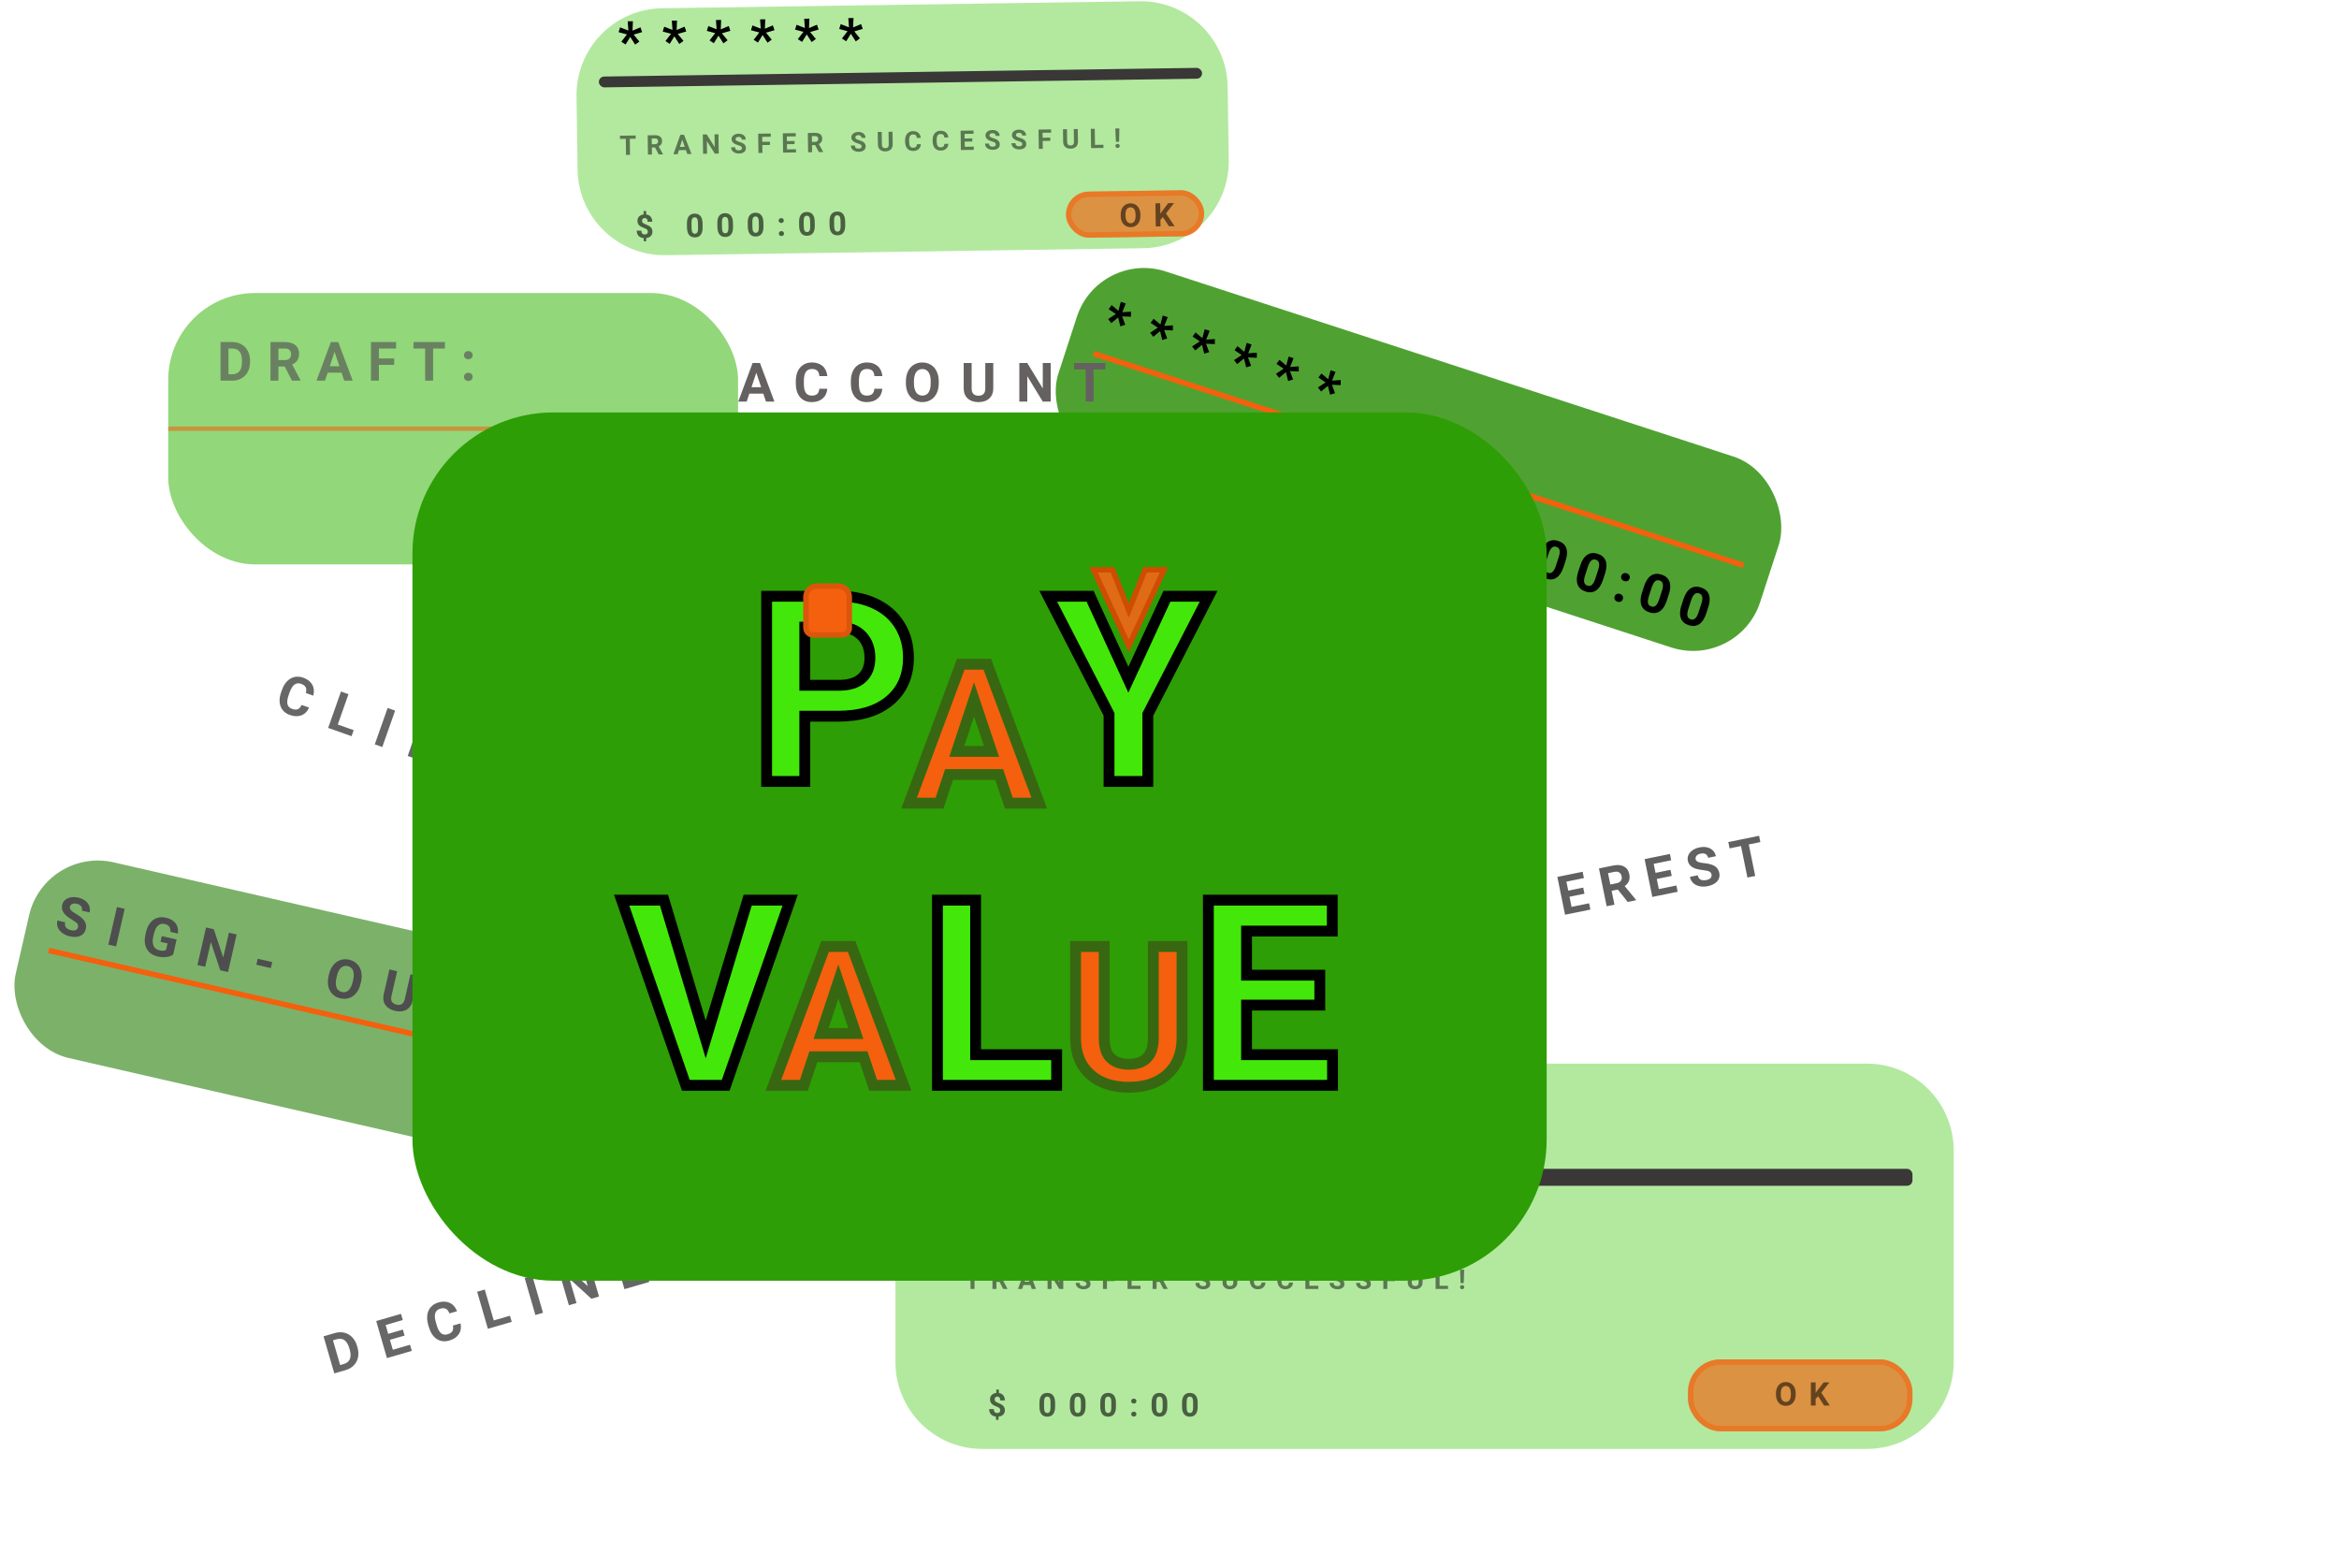 <svg width="431" height="289" viewBox="0 0 431 289" fill="none" xmlns="http://www.w3.org/2000/svg">
<path d="M106.234 17.752C106.105 8.917 113.163 1.649 121.998 1.52L209.986 0.234C218.822 0.105 226.089 7.163 226.218 15.998L226.416 29.506C226.545 38.342 219.487 45.609 210.651 45.739L122.663 47.025C113.828 47.154 106.56 40.096 106.431 31.26L106.234 17.752Z" fill="#3AC609" fill-opacity="0.39"/>
<rect x="196.369" y="35.367" width="25.454" height="8.502" rx="4.251" transform="rotate(-0.838 196.369 35.367)" fill="#F4600D" fill-opacity="0.63"/>
<rect x="196.876" y="35.859" width="24.454" height="7.502" rx="3.751" transform="rotate(-0.838 196.876 35.859)" stroke="#F4600D" stroke-opacity="0.5"/>
<path d="M210.141 39.736C210.147 40.155 210.078 40.525 209.934 40.843C209.791 41.162 209.581 41.409 209.306 41.585C209.034 41.761 208.718 41.851 208.361 41.856C208.008 41.862 207.691 41.781 207.411 41.615C207.131 41.45 206.913 41.211 206.756 40.898C206.599 40.584 206.517 40.222 206.509 39.812L206.506 39.601C206.5 39.181 206.569 38.811 206.715 38.49C206.863 38.168 207.073 37.92 207.346 37.746C207.621 37.57 207.936 37.479 208.291 37.474C208.647 37.469 208.963 37.55 209.241 37.718C209.521 37.884 209.738 38.126 209.893 38.444C210.05 38.76 210.132 39.127 210.138 39.545L210.141 39.736ZM209.247 39.555C209.241 39.108 209.156 38.769 208.992 38.539C208.829 38.309 208.599 38.196 208.302 38.201C208.007 38.205 207.781 38.324 207.624 38.556C207.467 38.787 207.391 39.124 207.396 39.568L207.399 39.776C207.405 40.211 207.49 40.548 207.654 40.786C207.818 41.023 208.05 41.14 208.351 41.136C208.645 41.132 208.87 41.013 209.025 40.78C209.18 40.545 209.255 40.206 209.25 39.763L209.247 39.555ZM214.28 40L213.83 40.499L213.848 41.718L212.969 41.73L212.907 37.465L213.785 37.453L213.814 39.386L214.193 38.85L215.259 37.431L216.34 37.415L214.853 39.333L216.446 41.68L215.4 41.695L214.28 40Z" fill="black" fill-opacity="0.54"/>
<rect x="110.337" y="14.117" width="111.166" height="2" rx="1" transform="rotate(-0.838 110.337 14.117)" fill="#3A3737"/>
<path d="M117.134 25.559L116.046 25.575L116.089 28.536L115.357 28.547L115.313 25.585L114.239 25.601L114.23 25.008L117.126 24.966L117.134 25.559ZM120.694 27.167L120.111 27.176L120.13 28.477L119.397 28.488L119.345 24.933L120.666 24.914C121.086 24.908 121.411 24.997 121.642 25.18C121.872 25.364 121.99 25.627 121.995 25.969C121.999 26.211 121.949 26.415 121.845 26.579C121.743 26.742 121.587 26.872 121.375 26.972L122.165 28.413L122.166 28.447L121.38 28.459L120.694 27.167ZM120.102 26.582L120.693 26.574C120.877 26.571 121.018 26.523 121.118 26.428C121.217 26.332 121.266 26.202 121.264 26.038C121.261 25.87 121.211 25.739 121.114 25.645C121.018 25.55 120.872 25.504 120.675 25.507L120.086 25.516L120.102 26.582ZM126.386 27.653L125.102 27.672L124.869 28.407L124.09 28.419L125.361 24.845L126.04 24.835L127.422 28.37L126.643 28.382L126.386 27.653ZM125.291 27.076L126.18 27.062L125.713 25.739L125.291 27.076ZM132.444 28.297L131.712 28.308L130.252 25.99L130.286 28.328L129.554 28.339L129.502 24.785L130.234 24.774L131.697 27.097L131.662 24.753L132.392 24.742L132.444 28.297ZM136.713 27.302C136.711 27.163 136.661 27.058 136.562 26.986C136.463 26.913 136.286 26.837 136.031 26.76C135.776 26.68 135.574 26.602 135.425 26.524C135.018 26.312 134.812 26.021 134.806 25.652C134.804 25.46 134.855 25.288 134.96 25.137C135.067 24.984 135.221 24.864 135.421 24.776C135.623 24.689 135.85 24.643 136.103 24.639C136.357 24.636 136.584 24.679 136.783 24.769C136.983 24.857 137.139 24.984 137.25 25.15C137.364 25.316 137.422 25.506 137.425 25.719L136.692 25.73C136.69 25.567 136.637 25.441 136.533 25.353C136.429 25.264 136.285 25.22 136.099 25.223C135.92 25.226 135.781 25.266 135.683 25.344C135.585 25.42 135.537 25.52 135.539 25.644C135.54 25.759 135.6 25.855 135.716 25.932C135.835 26.008 136.007 26.079 136.235 26.144C136.653 26.263 136.959 26.414 137.152 26.597C137.345 26.78 137.444 27.009 137.448 27.286C137.452 27.594 137.339 27.837 137.109 28.016C136.879 28.194 136.567 28.285 136.173 28.291C135.9 28.295 135.65 28.249 135.424 28.153C135.198 28.055 135.024 27.921 134.903 27.748C134.783 27.576 134.722 27.375 134.718 27.145L135.453 27.134C135.459 27.527 135.696 27.719 136.165 27.712C136.339 27.71 136.474 27.673 136.571 27.602C136.667 27.529 136.715 27.429 136.713 27.302ZM141.876 26.706L140.47 26.727L140.492 28.179L139.759 28.19L139.707 24.636L142.021 24.602L142.03 25.195L140.448 25.218L140.462 26.136L141.868 26.115L141.876 26.706ZM146.414 26.552L145.008 26.572L145.022 27.524L146.672 27.5L146.681 28.089L144.298 28.123L144.246 24.569L146.624 24.534L146.632 25.128L144.987 25.152L144.999 25.999L146.406 25.978L146.414 26.552ZM150.207 26.736L149.623 26.744L149.642 28.045L148.91 28.056L148.858 24.502L150.179 24.482C150.599 24.476 150.924 24.565 151.154 24.749C151.385 24.933 151.503 25.196 151.508 25.537C151.511 25.78 151.461 25.983 151.358 26.148C151.256 26.31 151.099 26.441 150.888 26.54L151.678 27.981L151.678 28.016L150.892 28.027L150.207 26.736ZM149.615 26.151L150.205 26.142C150.389 26.14 150.531 26.091 150.631 25.997C150.73 25.901 150.779 25.771 150.776 25.607C150.774 25.439 150.724 25.308 150.626 25.213C150.531 25.119 150.384 25.073 150.187 25.076L149.599 25.084L149.615 26.151ZM158.777 26.979C158.775 26.841 158.725 26.736 158.626 26.664C158.527 26.59 158.35 26.515 158.095 26.437C157.84 26.358 157.638 26.279 157.489 26.202C157.082 25.99 156.876 25.699 156.87 25.329C156.868 25.137 156.919 24.966 157.024 24.814C157.131 24.662 157.285 24.541 157.485 24.454C157.687 24.366 157.915 24.32 158.167 24.317C158.421 24.313 158.648 24.356 158.847 24.446C159.047 24.534 159.203 24.661 159.315 24.828C159.428 24.994 159.486 25.183 159.489 25.396L158.757 25.407C158.754 25.244 158.701 25.119 158.597 25.031C158.493 24.941 158.349 24.898 158.163 24.9C157.984 24.903 157.846 24.943 157.747 25.021C157.649 25.098 157.601 25.198 157.603 25.321C157.604 25.437 157.664 25.533 157.78 25.609C157.899 25.686 158.071 25.756 158.299 25.821C158.717 25.941 159.023 26.092 159.216 26.274C159.409 26.457 159.508 26.687 159.512 26.963C159.516 27.271 159.403 27.514 159.173 27.694C158.943 27.871 158.631 27.963 158.237 27.968C157.964 27.973 157.714 27.927 157.488 27.831C157.262 27.733 157.088 27.598 156.967 27.425C156.847 27.253 156.786 27.052 156.782 26.823L157.517 26.812C157.523 27.204 157.76 27.397 158.229 27.39C158.403 27.387 158.538 27.351 158.635 27.279C158.732 27.206 158.779 27.106 158.777 26.979ZM164.461 24.274L164.496 26.615C164.501 27.004 164.384 27.313 164.143 27.543C163.904 27.773 163.573 27.89 163.152 27.897C162.737 27.903 162.406 27.798 162.158 27.582C161.911 27.366 161.782 27.065 161.772 26.681L161.737 24.314L162.469 24.303L162.504 26.649C162.507 26.881 162.565 27.051 162.677 27.157C162.791 27.261 162.946 27.311 163.143 27.308C163.555 27.302 163.761 27.083 163.761 26.65L163.727 24.284L164.461 24.274ZM169.687 26.568C169.665 26.951 169.527 27.254 169.275 27.478C169.024 27.701 168.691 27.816 168.274 27.822C167.818 27.828 167.457 27.681 167.191 27.379C166.926 27.075 166.79 26.655 166.782 26.12L166.779 25.902C166.774 25.561 166.829 25.259 166.946 24.997C167.063 24.735 167.232 24.533 167.452 24.391C167.675 24.248 167.934 24.174 168.231 24.17C168.641 24.164 168.973 24.269 169.226 24.485C169.48 24.701 169.63 25.007 169.675 25.404L168.942 25.414C168.921 25.185 168.854 25.02 168.742 24.919C168.631 24.817 168.464 24.767 168.239 24.77C167.995 24.774 167.813 24.864 167.694 25.042C167.576 25.218 167.518 25.49 167.52 25.858L167.524 26.126C167.53 26.51 167.592 26.79 167.71 26.966C167.83 27.141 168.015 27.227 168.265 27.224C168.492 27.22 168.659 27.167 168.768 27.063C168.879 26.957 168.941 26.796 168.954 26.579L169.687 26.568ZM174.758 26.494C174.736 26.877 174.598 27.18 174.346 27.403C174.095 27.627 173.762 27.742 173.345 27.748C172.889 27.754 172.528 27.607 172.262 27.305C171.997 27.001 171.861 26.581 171.853 26.046L171.85 25.828C171.845 25.487 171.9 25.185 172.017 24.923C172.134 24.66 172.302 24.459 172.523 24.317C172.746 24.174 173.005 24.1 173.301 24.096C173.712 24.09 174.044 24.195 174.297 24.411C174.551 24.627 174.701 24.933 174.745 25.329L174.013 25.34C173.992 25.111 173.925 24.946 173.813 24.845C173.702 24.742 173.535 24.693 173.31 24.696C173.066 24.7 172.884 24.79 172.765 24.968C172.647 25.144 172.589 25.416 172.591 25.783L172.595 26.052C172.601 26.436 172.663 26.716 172.781 26.892C172.901 27.067 173.086 27.153 173.336 27.15C173.563 27.146 173.73 27.093 173.839 26.988C173.95 26.883 174.012 26.721 174.025 26.505L174.758 26.494ZM179.172 26.073L177.765 26.093L177.779 27.046L179.43 27.021L179.438 27.61L177.056 27.645L177.004 24.09L179.381 24.055L179.39 24.649L177.745 24.673L177.757 25.52L179.163 25.499L179.172 26.073ZM183.497 26.618C183.495 26.479 183.445 26.374 183.346 26.302C183.247 26.229 183.07 26.154 182.815 26.076C182.56 25.997 182.358 25.918 182.209 25.841C181.802 25.628 181.596 25.338 181.59 24.968C181.588 24.776 181.639 24.605 181.744 24.453C181.851 24.3 182.005 24.18 182.205 24.092C182.407 24.005 182.635 23.959 182.887 23.956C183.141 23.952 183.368 23.995 183.567 24.085C183.767 24.173 183.923 24.3 184.035 24.466C184.148 24.632 184.206 24.822 184.209 25.035L183.477 25.046C183.474 24.883 183.421 24.758 183.317 24.669C183.213 24.58 183.069 24.536 182.883 24.539C182.704 24.542 182.566 24.582 182.467 24.66C182.369 24.736 182.321 24.836 182.323 24.96C182.324 25.076 182.384 25.171 182.5 25.248C182.619 25.324 182.791 25.395 183.019 25.46C183.437 25.579 183.743 25.73 183.936 25.913C184.129 26.096 184.228 26.325 184.232 26.602C184.236 26.91 184.123 27.153 183.893 27.332C183.663 27.51 183.351 27.601 182.957 27.607C182.684 27.611 182.434 27.565 182.208 27.469C181.982 27.372 181.808 27.237 181.687 27.064C181.567 26.892 181.506 26.691 181.502 26.461L182.237 26.451C182.243 26.843 182.48 27.035 182.949 27.029C183.123 27.026 183.258 26.989 183.355 26.918C183.452 26.845 183.499 26.745 183.497 26.618ZM188.373 26.547C188.371 26.408 188.32 26.303 188.222 26.231C188.123 26.158 187.946 26.082 187.691 26.005C187.436 25.925 187.234 25.847 187.084 25.769C186.678 25.557 186.471 25.266 186.466 24.897C186.463 24.705 186.514 24.533 186.62 24.382C186.727 24.229 186.88 24.109 187.081 24.021C187.283 23.933 187.51 23.888 187.762 23.884C188.016 23.881 188.243 23.924 188.443 24.013C188.643 24.102 188.799 24.229 188.91 24.395C189.023 24.561 189.081 24.75 189.085 24.964L188.352 24.974C188.35 24.812 188.297 24.686 188.193 24.598C188.089 24.509 187.944 24.465 187.759 24.468C187.58 24.47 187.441 24.511 187.343 24.589C187.245 24.665 187.197 24.765 187.198 24.889C187.2 25.004 187.259 25.1 187.376 25.177C187.494 25.253 187.667 25.324 187.894 25.389C188.313 25.508 188.619 25.659 188.812 25.842C189.005 26.024 189.103 26.254 189.107 26.531C189.112 26.838 188.999 27.082 188.769 27.261C188.539 27.439 188.227 27.53 187.833 27.536C187.56 27.54 187.31 27.494 187.084 27.398C186.858 27.3 186.684 27.165 186.563 26.993C186.443 26.82 186.381 26.619 186.378 26.39L187.113 26.379C187.119 26.771 187.356 26.964 187.824 26.957C187.999 26.955 188.134 26.918 188.231 26.846C188.327 26.773 188.375 26.673 188.373 26.547ZM193.536 25.951L192.13 25.971L192.151 27.424L191.419 27.435L191.367 23.88L193.681 23.846L193.69 24.44L192.108 24.463L192.121 25.381L193.528 25.36L193.536 25.951ZM198.596 23.775L198.63 26.116C198.636 26.505 198.518 26.814 198.277 27.044C198.038 27.274 197.708 27.392 197.286 27.398C196.871 27.404 196.54 27.299 196.293 27.083C196.046 26.866 195.917 26.566 195.906 26.182L195.872 23.814L196.604 23.804L196.638 26.15C196.642 26.382 196.699 26.552 196.812 26.657C196.926 26.762 197.081 26.812 197.278 26.809C197.69 26.803 197.896 26.584 197.896 26.151L197.861 23.785L198.596 23.775ZM201.772 26.695L203.327 26.672L203.336 27.26L201.048 27.294L200.996 23.74L201.729 23.729L201.772 26.695ZM206.213 26.127L205.627 26.136L205.508 23.674L206.26 23.663L206.213 26.127ZM205.926 26.517C206.045 26.515 206.14 26.549 206.213 26.618C206.287 26.687 206.325 26.776 206.327 26.885C206.328 26.992 206.293 27.081 206.221 27.152C206.15 27.223 206.055 27.26 205.937 27.262C205.819 27.263 205.724 27.23 205.649 27.161C205.577 27.092 205.54 27.004 205.538 26.896C205.537 26.789 205.571 26.7 205.642 26.628C205.714 26.556 205.809 26.519 205.926 26.517Z" fill="black" fill-opacity="0.49"/>
<path d="M119.375 42.695C119.373 42.535 119.326 42.408 119.235 42.316C119.146 42.221 118.994 42.136 118.78 42.059C118.566 41.982 118.381 41.905 118.226 41.83C118.071 41.752 117.936 41.663 117.824 41.563C117.713 41.461 117.625 41.341 117.561 41.203C117.498 41.066 117.465 40.901 117.462 40.71C117.458 40.38 117.559 40.108 117.767 39.894C117.975 39.68 118.253 39.553 118.602 39.512L118.593 38.885L119.062 38.879L119.071 39.514C119.418 39.558 119.69 39.699 119.889 39.936C120.088 40.171 120.19 40.479 120.195 40.86L119.349 40.873C119.345 40.638 119.294 40.464 119.195 40.35C119.097 40.234 118.968 40.178 118.805 40.18C118.645 40.182 118.522 40.23 118.435 40.323C118.349 40.414 118.307 40.54 118.309 40.7C118.311 40.849 118.356 40.967 118.443 41.056C118.53 41.144 118.691 41.234 118.925 41.324C119.16 41.414 119.354 41.5 119.506 41.582C119.657 41.662 119.786 41.754 119.891 41.858C119.996 41.96 120.076 42.078 120.133 42.212C120.19 42.344 120.219 42.499 120.222 42.676C120.227 43.008 120.127 43.279 119.923 43.489C119.719 43.699 119.436 43.826 119.073 43.868L119.082 44.451L118.616 44.458L118.608 43.878C118.207 43.841 117.894 43.704 117.67 43.467C117.448 43.228 117.333 42.908 117.328 42.508L118.174 42.495C118.178 42.728 118.235 42.906 118.346 43.029C118.459 43.15 118.619 43.21 118.826 43.207C118.998 43.204 119.133 43.157 119.231 43.066C119.33 42.973 119.378 42.849 119.375 42.695ZM129.471 41.905C129.48 42.495 129.364 42.948 129.125 43.264C128.885 43.58 128.53 43.742 128.059 43.748C127.595 43.755 127.237 43.607 126.986 43.304C126.736 43.001 126.603 42.563 126.589 41.991L126.578 41.206C126.569 40.611 126.686 40.157 126.927 39.845C127.171 39.532 127.525 39.373 127.99 39.366C128.454 39.359 128.812 39.508 129.063 39.81C129.313 40.112 129.445 40.548 129.46 41.12L129.471 41.905ZM128.612 41.056C128.607 40.703 128.554 40.447 128.454 40.288C128.356 40.127 128.205 40.049 128 40.052C127.8 40.055 127.654 40.134 127.561 40.289C127.469 40.443 127.423 40.683 127.422 41.009L127.437 42.046C127.442 42.394 127.493 42.652 127.589 42.821C127.687 42.987 127.841 43.069 128.049 43.066C128.256 43.063 128.405 42.98 128.494 42.816C128.584 42.653 128.628 42.404 128.627 42.07L128.612 41.056ZM135.076 41.823C135.084 42.413 134.969 42.866 134.729 43.182C134.49 43.498 134.135 43.66 133.664 43.666C133.199 43.673 132.842 43.525 132.591 43.222C132.341 42.919 132.208 42.482 132.194 41.91L132.183 41.124C132.174 40.529 132.29 40.075 132.532 39.763C132.775 39.45 133.129 39.291 133.594 39.284C134.059 39.278 134.417 39.426 134.667 39.729C134.918 40.03 135.05 40.466 135.064 41.038L135.076 41.823ZM134.217 40.974C134.212 40.621 134.159 40.365 134.059 40.206C133.961 40.046 133.809 39.967 133.604 39.97C133.405 39.973 133.259 40.052 133.165 40.208C133.074 40.361 133.027 40.601 133.026 40.928L133.042 41.965C133.047 42.312 133.097 42.57 133.194 42.739C133.292 42.905 133.445 42.987 133.654 42.984C133.861 42.981 134.009 42.898 134.099 42.734C134.188 42.571 134.232 42.322 134.231 41.988L134.217 40.974ZM140.681 41.742C140.689 42.331 140.574 42.784 140.334 43.1C140.095 43.416 139.74 43.578 139.269 43.585C138.804 43.591 138.446 43.443 138.196 43.14C137.945 42.837 137.813 42.4 137.799 41.828L137.787 41.042C137.779 40.447 137.895 39.993 138.137 39.681C138.38 39.369 138.734 39.209 139.199 39.202C139.664 39.196 140.021 39.344 140.272 39.647C140.522 39.948 140.655 40.384 140.669 40.956L140.681 41.742ZM139.821 40.893C139.816 40.539 139.764 40.283 139.664 40.124C139.566 39.964 139.414 39.885 139.209 39.888C139.01 39.891 138.863 39.97 138.77 40.126C138.679 40.279 138.632 40.519 138.631 40.846L138.646 41.883C138.651 42.23 138.702 42.488 138.798 42.657C138.896 42.823 139.05 42.905 139.259 42.902C139.466 42.899 139.614 42.816 139.704 42.652C139.793 42.489 139.837 42.24 139.836 41.906L139.821 40.893ZM143.51 43.048C143.508 42.913 143.552 42.803 143.64 42.718C143.731 42.633 143.845 42.589 143.981 42.587C144.12 42.585 144.235 42.625 144.326 42.708C144.419 42.791 144.466 42.899 144.468 43.034C144.47 43.167 144.427 43.276 144.338 43.361C144.25 43.444 144.135 43.487 143.994 43.489C143.856 43.491 143.741 43.452 143.65 43.371C143.559 43.288 143.512 43.181 143.51 43.048ZM143.475 40.649C143.473 40.514 143.517 40.404 143.605 40.319C143.696 40.233 143.809 40.19 143.946 40.188C144.085 40.186 144.2 40.226 144.291 40.309C144.384 40.391 144.431 40.5 144.433 40.635C144.435 40.767 144.392 40.877 144.303 40.962C144.215 41.045 144.1 41.088 143.959 41.09C143.821 41.092 143.706 41.053 143.615 40.972C143.524 40.889 143.477 40.782 143.475 40.649ZM150.138 41.603C150.147 42.193 150.031 42.646 149.792 42.962C149.552 43.278 149.197 43.439 148.727 43.446C148.262 43.453 147.904 43.305 147.654 43.002C147.403 42.699 147.271 42.261 147.256 41.689L147.245 40.904C147.236 40.309 147.353 39.855 147.594 39.542C147.838 39.23 148.192 39.071 148.657 39.064C149.121 39.057 149.479 39.205 149.73 39.508C149.98 39.809 150.113 40.246 150.127 40.818L150.138 41.603ZM149.279 40.754C149.274 40.401 149.221 40.145 149.121 39.986C149.023 39.825 148.872 39.746 148.667 39.749C148.467 39.752 148.321 39.832 148.228 39.987C148.136 40.141 148.09 40.381 148.089 40.707L148.104 41.744C148.109 42.092 148.16 42.35 148.256 42.519C148.354 42.685 148.508 42.767 148.717 42.764C148.924 42.761 149.072 42.678 149.161 42.514C149.251 42.351 149.295 42.102 149.294 41.768L149.279 40.754ZM155.743 41.521C155.752 42.111 155.636 42.564 155.397 42.88C155.157 43.196 154.802 43.358 154.331 43.364C153.866 43.371 153.509 43.223 153.258 42.92C153.008 42.617 152.875 42.179 152.861 41.607L152.85 40.822C152.841 40.227 152.957 39.773 153.199 39.461C153.442 39.148 153.797 38.989 154.261 38.982C154.726 38.975 155.084 39.123 155.334 39.426C155.585 39.727 155.717 40.164 155.731 40.736L155.743 41.521ZM154.884 40.672C154.879 40.319 154.826 40.063 154.726 39.904C154.628 39.743 154.476 39.665 154.271 39.668C154.072 39.67 153.926 39.75 153.832 39.906C153.741 40.059 153.695 40.299 153.693 40.625L153.709 41.662C153.714 42.01 153.764 42.268 153.861 42.437C153.959 42.603 154.112 42.685 154.321 42.682C154.528 42.679 154.676 42.596 154.766 42.432C154.855 42.269 154.9 42.02 154.899 41.686L154.884 40.672Z" fill="black" fill-opacity="0.59"/>
<path d="M115.525 6.342L113.986 5.93L114.261 5.042L115.788 5.63L115.666 3.927L116.622 3.913L116.55 5.653L118.021 5.031L118.322 5.92L116.766 6.377L117.81 7.661L117.042 8.224L116.133 6.812L115.274 8.201L114.49 7.685L115.525 6.342ZM123.655 6.223L122.116 5.811L122.391 4.923L123.919 5.511L123.796 3.809L124.753 3.795L124.681 5.534L126.151 4.912L126.452 5.801L124.896 6.259L125.941 7.542L125.172 8.105L124.263 6.693L123.404 8.082L122.62 7.566L123.655 6.223ZM131.786 6.104L130.246 5.692L130.522 4.804L132.049 5.392L131.926 3.69L132.883 3.676L132.811 5.415L134.282 4.793L134.583 5.682L133.027 6.14L134.071 7.423L133.303 7.986L132.393 6.574L131.535 7.963L130.751 7.448L131.786 6.104ZM139.916 5.985L138.377 5.573L138.652 4.685L140.179 5.273L140.057 3.571L141.014 3.557L140.941 5.296L142.412 4.674L142.713 5.564L141.157 6.021L142.201 7.305L141.433 7.868L140.524 6.455L139.665 7.845L138.881 7.329L139.916 5.985ZM148.047 5.866L146.507 5.454L146.782 4.566L148.31 5.155L148.187 3.452L149.144 3.438L149.072 5.178L150.542 4.555L150.843 5.445L149.287 5.902L150.332 7.186L149.564 7.749L148.654 6.336L147.795 7.726L147.011 7.21L148.047 5.866ZM156.177 5.748L154.638 5.335L154.913 4.448L156.44 5.036L156.317 3.333L157.274 3.319L157.202 5.059L158.673 4.437L158.974 5.326L157.418 5.783L158.462 7.067L157.694 7.63L156.784 6.217L155.926 7.607L155.142 7.091L156.177 5.748Z" fill="black"/>
<path d="M267.744 172.771L266.308 173.064L264.888 166.098L266.323 165.805L267.744 172.771ZM276.899 170.904L275.464 171.197L271.735 167.183L272.669 171.766L271.234 172.059L269.813 165.093L271.249 164.801L274.984 168.823L274.048 164.23L275.478 163.938L276.899 170.904ZM284.224 163.365L282.091 163.8L283.274 169.604L281.839 169.896L280.655 164.093L278.55 164.522L278.313 163.36L283.987 162.202L284.224 163.365ZM291.962 164.687L289.206 165.249L289.587 167.115L292.821 166.455L293.056 167.609L288.387 168.561L286.966 161.595L291.626 160.645L291.863 161.807L288.638 162.465L288.977 164.125L291.733 163.563L291.962 164.687ZM298.112 163.921L296.969 164.154L297.489 166.704L296.054 166.997L294.633 160.031L297.221 159.503C298.044 159.335 298.716 159.389 299.238 159.665C299.759 159.941 300.088 160.414 300.225 161.083C300.321 161.559 300.299 161.977 300.157 162.338C300.017 162.696 299.757 163.011 299.378 163.284L301.465 165.824L301.479 165.891L299.939 166.205L298.112 163.921ZM296.732 162.992L297.89 162.756C298.25 162.682 298.511 162.534 298.671 162.312C298.831 162.087 298.878 161.813 298.813 161.491C298.746 161.162 298.599 160.923 298.372 160.773C298.149 160.623 297.844 160.587 297.458 160.666L296.305 160.901L296.732 162.992ZM308.043 161.407L305.287 161.97L305.667 163.835L308.902 163.176L309.137 164.329L304.467 165.281L303.046 158.315L307.706 157.365L307.943 158.527L304.719 159.185L305.057 160.845L307.813 160.283L308.043 161.407ZM315.374 161.153C315.318 160.882 315.18 160.694 314.96 160.59C314.739 160.482 314.363 160.399 313.833 160.341C313.302 160.28 312.876 160.201 312.553 160.104C311.675 159.838 311.162 159.343 311.015 158.619C310.938 158.242 310.975 157.886 311.126 157.549C311.279 157.209 311.536 156.916 311.898 156.669C312.263 156.422 312.692 156.248 313.187 156.147C313.684 156.046 314.146 156.046 314.572 156.149C314.998 156.248 315.351 156.44 315.632 156.725C315.916 157.009 316.1 157.36 316.185 157.778L314.75 158.071C314.685 157.752 314.534 157.525 314.297 157.391C314.06 157.253 313.76 157.222 313.396 157.296C313.045 157.367 312.788 157.498 312.624 157.687C312.459 157.874 312.402 158.088 312.451 158.331C312.497 158.557 312.649 158.724 312.907 158.831C313.168 158.937 313.533 159.012 314.004 159.055C314.871 159.134 315.528 159.318 315.975 159.605C316.422 159.893 316.701 160.308 316.812 160.85C316.935 161.453 316.803 161.973 316.418 162.41C316.031 162.845 315.452 163.14 314.68 163.298C314.144 163.407 313.636 163.409 313.156 163.305C312.676 163.197 312.284 162.996 311.982 162.702C311.683 162.407 311.487 162.035 311.396 161.586L312.836 161.292C312.992 162.061 313.53 162.351 314.449 162.164C314.79 162.094 315.042 161.971 315.206 161.795C315.368 161.616 315.424 161.402 315.374 161.153ZM324.378 155.175L322.244 155.611L323.428 161.414L321.993 161.707L320.809 155.903L318.704 156.333L318.467 155.17L324.141 154.013L324.378 155.175Z" fill="black" fill-opacity="0.62"/>
<rect x="31" y="54" width="105" height="50" rx="16" fill="#37B60A" fill-opacity="0.54"/>
<path d="M40.635 70.143V63.033H42.822C43.447 63.033 44.005 63.175 44.497 63.458C44.992 63.738 45.378 64.139 45.654 64.659C45.931 65.177 46.069 65.766 46.069 66.427V66.754C46.069 67.415 45.933 68.003 45.659 68.517C45.389 69.031 45.007 69.43 44.512 69.713C44.017 69.996 43.459 70.14 42.837 70.143H40.635ZM42.1 64.22V68.966H42.808C43.38 68.966 43.818 68.779 44.121 68.405C44.424 68.03 44.578 67.495 44.585 66.798V66.422C44.585 65.7 44.435 65.153 44.136 64.781C43.836 64.407 43.398 64.22 42.822 64.22H42.1ZM52.471 67.54H51.303V70.143H49.839V63.033H52.48C53.32 63.033 53.968 63.221 54.424 63.595C54.879 63.969 55.107 64.498 55.107 65.182C55.107 65.667 55.001 66.072 54.79 66.398C54.581 66.72 54.264 66.977 53.838 67.169L55.376 70.075V70.143H53.803L52.471 67.54ZM51.303 66.354H52.485C52.853 66.354 53.138 66.261 53.34 66.076C53.541 65.887 53.642 65.628 53.642 65.299C53.642 64.964 53.546 64.7 53.354 64.508C53.166 64.316 52.874 64.22 52.48 64.22H51.303V66.354ZM62.939 68.678H60.371L59.882 70.143H58.325L60.971 63.033H62.329L64.99 70.143H63.432L62.939 68.678ZM60.766 67.492H62.544L61.65 64.83L60.766 67.492ZM72.631 67.238H69.819V70.143H68.354V63.033H72.983V64.22H69.819V66.056H72.631V67.238ZM81.982 64.22H79.804V70.143H78.339V64.22H76.191V63.033H81.982V64.22ZM85.497 69.45C85.497 69.225 85.572 69.043 85.722 68.903C85.875 68.763 86.065 68.693 86.293 68.693C86.524 68.693 86.715 68.763 86.864 68.903C87.017 69.043 87.094 69.225 87.094 69.45C87.094 69.671 87.019 69.852 86.869 69.992C86.719 70.128 86.527 70.197 86.293 70.197C86.062 70.197 85.871 70.128 85.722 69.992C85.572 69.852 85.497 69.671 85.497 69.45ZM85.497 65.451C85.497 65.226 85.572 65.044 85.722 64.904C85.875 64.764 86.065 64.694 86.293 64.694C86.524 64.694 86.715 64.764 86.864 64.904C87.017 65.044 87.094 65.226 87.094 65.451C87.094 65.672 87.019 65.853 86.869 65.993C86.719 66.129 86.527 66.198 86.293 66.198C86.062 66.198 85.871 66.129 85.722 65.993C85.572 65.853 85.497 65.672 85.497 65.451Z" fill="#545454" fill-opacity="0.65"/>
<path d="M81.857 94.463C81.857 94.196 81.783 93.985 81.633 93.829C81.486 93.669 81.236 93.522 80.881 93.389C80.526 93.255 80.22 93.124 79.963 92.993C79.706 92.86 79.484 92.709 79.299 92.539C79.117 92.367 78.973 92.165 78.869 91.934C78.768 91.703 78.718 91.428 78.718 91.109C78.718 90.559 78.894 90.108 79.245 89.756C79.597 89.405 80.064 89.2 80.647 89.141V88.096H81.428V89.156C82.004 89.237 82.455 89.478 82.78 89.878C83.106 90.275 83.269 90.791 83.269 91.426H81.857C81.857 91.035 81.776 90.744 81.613 90.552C81.454 90.357 81.239 90.259 80.969 90.259C80.702 90.259 80.495 90.336 80.349 90.489C80.202 90.638 80.129 90.847 80.129 91.114C80.129 91.361 80.201 91.56 80.344 91.709C80.487 91.859 80.752 92.012 81.14 92.168C81.53 92.325 81.851 92.473 82.102 92.613C82.352 92.749 82.564 92.906 82.736 93.081C82.909 93.254 83.041 93.453 83.132 93.677C83.223 93.898 83.269 94.157 83.269 94.454C83.269 95.007 83.096 95.456 82.751 95.801C82.406 96.146 81.931 96.35 81.325 96.412V97.383H80.549V96.416C79.882 96.345 79.364 96.109 78.996 95.708C78.632 95.305 78.449 94.769 78.449 94.102H79.86C79.86 94.489 79.951 94.787 80.134 94.996C80.319 95.201 80.585 95.303 80.93 95.303C81.216 95.303 81.442 95.228 81.608 95.079C81.774 94.925 81.857 94.72 81.857 94.463ZM94.601 93.394C94.601 94.377 94.397 95.129 93.991 95.65C93.584 96.171 92.988 96.431 92.204 96.431C91.429 96.431 90.836 96.175 90.426 95.664C90.016 95.153 89.806 94.421 89.796 93.467V92.159C89.796 91.166 90.001 90.412 90.412 89.898C90.825 89.383 91.419 89.126 92.194 89.126C92.969 89.126 93.561 89.382 93.971 89.893C94.381 90.401 94.591 91.132 94.601 92.085V93.394ZM93.19 91.958C93.19 91.369 93.109 90.941 92.946 90.674C92.786 90.404 92.535 90.269 92.194 90.269C91.862 90.269 91.616 90.397 91.456 90.655C91.3 90.909 91.217 91.307 91.207 91.851V93.579C91.207 94.159 91.285 94.59 91.442 94.873C91.601 95.153 91.855 95.293 92.204 95.293C92.549 95.293 92.798 95.158 92.951 94.888C93.104 94.618 93.183 94.204 93.19 93.648V91.958ZM101.893 93.394C101.893 94.377 101.69 95.129 101.283 95.65C100.876 96.171 100.28 96.431 99.496 96.431C98.721 96.431 98.129 96.175 97.718 95.664C97.308 95.153 97.098 94.421 97.088 93.467V92.159C97.088 91.166 97.294 90.412 97.704 89.898C98.117 89.383 98.711 89.126 99.486 89.126C100.261 89.126 100.853 89.382 101.263 89.893C101.673 90.401 101.883 91.132 101.893 92.085V93.394ZM100.482 91.958C100.482 91.369 100.401 90.941 100.238 90.674C100.078 90.404 99.828 90.269 99.486 90.269C99.154 90.269 98.908 90.397 98.749 90.655C98.592 90.909 98.509 91.307 98.5 91.851V93.579C98.5 94.159 98.578 94.59 98.734 94.873C98.894 95.153 99.147 95.293 99.496 95.293C99.841 95.293 100.09 95.158 100.243 94.888C100.396 94.618 100.476 94.204 100.482 93.648V91.958ZM109.185 93.394C109.185 94.377 108.982 95.129 108.575 95.65C108.168 96.171 107.572 96.431 106.788 96.431C106.013 96.431 105.421 96.175 105.011 95.664C104.6 95.153 104.39 94.421 104.381 93.467V92.159C104.381 91.166 104.586 90.412 104.996 89.898C105.409 89.383 106.003 89.126 106.778 89.126C107.553 89.126 108.145 89.382 108.555 89.893C108.966 90.401 109.176 91.132 109.185 92.085V93.394ZM107.774 91.958C107.774 91.369 107.693 90.941 107.53 90.674C107.371 90.404 107.12 90.269 106.778 90.269C106.446 90.269 106.2 90.397 106.041 90.655C105.885 90.909 105.802 91.307 105.792 91.851V93.579C105.792 94.159 105.87 94.59 106.026 94.873C106.186 95.153 106.44 95.293 106.788 95.293C107.133 95.293 107.382 95.158 107.535 94.888C107.688 94.618 107.768 94.204 107.774 93.648V91.958ZM111.819 95.64C111.819 95.415 111.894 95.233 112.044 95.093C112.197 94.953 112.387 94.883 112.615 94.883C112.846 94.883 113.037 94.953 113.187 95.093C113.34 95.233 113.416 95.415 113.416 95.64C113.416 95.861 113.341 96.042 113.191 96.182C113.042 96.319 112.85 96.387 112.615 96.387C112.384 96.387 112.194 96.319 112.044 96.182C111.894 96.042 111.819 95.861 111.819 95.64ZM111.819 91.641C111.819 91.416 111.894 91.234 112.044 91.094C112.197 90.954 112.387 90.884 112.615 90.884C112.846 90.884 113.037 90.954 113.187 91.094C113.34 91.234 113.416 91.416 113.416 91.641C113.416 91.862 113.341 92.043 113.191 92.183C113.042 92.32 112.85 92.388 112.615 92.388C112.384 92.388 112.194 92.32 112.044 92.183C111.894 92.043 111.819 91.862 111.819 91.641ZM120.85 93.394C120.85 94.377 120.646 95.129 120.239 95.65C119.833 96.171 119.237 96.431 118.452 96.431C117.678 96.431 117.085 96.175 116.675 95.664C116.265 95.153 116.055 94.421 116.045 93.467V92.159C116.045 91.166 116.25 90.412 116.66 89.898C117.074 89.383 117.668 89.126 118.443 89.126C119.217 89.126 119.81 89.382 120.22 89.893C120.63 90.401 120.84 91.132 120.85 92.085V93.394ZM119.439 91.958C119.439 91.369 119.357 90.941 119.195 90.674C119.035 90.404 118.784 90.269 118.443 90.269C118.111 90.269 117.865 90.397 117.705 90.655C117.549 90.909 117.466 91.307 117.456 91.851V93.579C117.456 94.159 117.534 94.59 117.691 94.873C117.85 95.153 118.104 95.293 118.452 95.293C118.797 95.293 119.046 95.158 119.199 94.888C119.352 94.618 119.432 94.204 119.439 93.648V91.958ZM128.142 93.394C128.142 94.377 127.939 95.129 127.532 95.65C127.125 96.171 126.529 96.431 125.745 96.431C124.97 96.431 124.377 96.175 123.967 95.664C123.557 95.153 123.347 94.421 123.337 93.467V92.159C123.337 91.166 123.542 90.412 123.953 89.898C124.366 89.383 124.96 89.126 125.735 89.126C126.51 89.126 127.102 89.382 127.512 89.893C127.922 90.401 128.132 91.132 128.142 92.085V93.394ZM126.731 91.958C126.731 91.369 126.649 90.941 126.487 90.674C126.327 90.404 126.077 90.269 125.735 90.269C125.403 90.269 125.157 90.397 124.997 90.655C124.841 90.909 124.758 91.307 124.748 91.851V93.579C124.748 94.159 124.827 94.59 124.983 94.873C125.142 95.153 125.396 95.293 125.745 95.293C126.09 95.293 126.339 95.158 126.492 94.888C126.645 94.618 126.724 94.204 126.731 93.648V91.958Z" fill="#545454" fill-opacity="0.65"/>
<rect x="31" y="78.603" width="105" height="0.794" fill="#F4600D" fill-opacity="0.56"/>
<path d="M56.953 130.387C56.647 131.09 56.179 131.563 55.551 131.808C54.926 132.053 54.221 132.038 53.435 131.761C52.575 131.457 52 130.93 51.709 130.179C51.423 129.425 51.457 128.544 51.814 127.534L51.958 127.124C52.185 126.479 52.499 125.951 52.9 125.54C53.3 125.129 53.757 124.867 54.269 124.754C54.786 124.64 55.324 124.681 55.882 124.878C56.656 125.151 57.206 125.578 57.533 126.159C57.859 126.74 57.927 127.418 57.737 128.193L56.355 127.706C56.474 127.261 56.464 126.905 56.323 126.638C56.187 126.369 55.907 126.16 55.483 126.011C55.022 125.848 54.618 125.892 54.271 126.143C53.928 126.391 53.632 126.861 53.381 127.553L53.202 128.059C52.947 128.784 52.869 129.352 52.969 129.763C53.072 130.176 53.36 130.466 53.833 130.632C54.259 130.783 54.611 130.798 54.888 130.678C55.169 130.557 55.397 130.297 55.572 129.899L56.953 130.387ZM62.241 133.514L65.174 134.549L64.783 135.658L60.468 134.137L62.832 127.432L64.214 127.919L62.241 133.514ZM70.444 137.654L69.062 137.167L71.426 130.462L72.808 130.949L70.444 137.654ZM80.182 137.821L77.53 136.886L76.896 138.682L80.009 139.779L79.618 140.889L75.124 139.304L77.488 132.6L81.973 134.181L81.578 135.3L78.475 134.206L77.911 135.804L80.564 136.739L80.182 137.821ZM89.276 144.294L87.894 143.807L86.761 138.448L85.205 142.859L83.824 142.372L86.188 135.667L87.569 136.154L88.704 141.525L90.263 137.104L91.64 137.59L89.276 144.294ZM100.756 142.062L98.702 141.338L96.733 146.924L95.351 146.437L97.321 140.851L95.294 140.136L95.689 139.017L101.15 140.943L100.756 142.062Z" fill="#686767"/>
<path d="M61.6 253.08L59.618 246.253L61.719 245.643C62.319 245.469 62.894 245.449 63.445 245.584C63.999 245.715 64.481 245.992 64.892 246.415C65.302 246.835 65.599 247.362 65.783 247.996L65.874 248.311C66.059 248.945 66.091 249.548 65.972 250.118C65.856 250.687 65.6 251.177 65.204 251.587C64.808 251.997 64.311 252.29 63.715 252.466L61.6 253.08ZM61.355 246.984L62.679 251.542L63.359 251.344C63.909 251.185 64.277 250.883 64.464 250.439C64.65 249.995 64.649 249.438 64.461 248.767L64.356 248.406C64.155 247.712 63.858 247.228 63.467 246.955C63.075 246.679 62.603 246.622 62.05 246.782L61.355 246.984ZM74.552 246.111L71.851 246.896L72.382 248.724L75.552 247.804L75.88 248.934L71.303 250.263L69.321 243.435L73.888 242.109L74.219 243.249L71.059 244.166L71.531 245.794L74.232 245.009L74.552 246.111ZM84.862 243.86C85.022 244.61 84.918 245.267 84.55 245.832C84.185 246.395 83.602 246.793 82.802 247.026C81.926 247.28 81.152 247.186 80.478 246.745C79.806 246.299 79.321 245.562 79.022 244.534L78.901 244.116C78.71 243.46 78.658 242.848 78.744 242.281C78.83 241.713 79.049 241.234 79.4 240.844C79.753 240.45 80.215 240.171 80.783 240.005C81.571 239.777 82.267 239.803 82.871 240.086C83.475 240.368 83.925 240.879 84.222 241.62L82.815 242.029C82.653 241.598 82.436 241.315 82.167 241.18C81.899 241.041 81.55 241.034 81.118 241.159C80.65 241.295 80.347 241.566 80.21 241.972C80.076 242.373 80.109 242.928 80.307 243.637L80.457 244.152C80.671 244.89 80.939 245.397 81.26 245.674C81.584 245.949 81.987 246.017 82.468 245.877C82.903 245.751 83.198 245.558 83.353 245.3C83.51 245.037 83.545 244.693 83.455 244.268L84.862 243.86ZM90.982 243.323L93.969 242.456L94.297 243.586L89.903 244.862L87.921 238.035L89.327 237.626L90.982 243.323ZM100.061 241.912L98.654 242.321L96.672 235.494L98.079 235.085L100.061 241.912ZM110.379 238.916L108.972 239.325L104.929 235.628L106.233 240.12L104.827 240.529L102.844 233.701L104.251 233.293L108.301 236.998L106.994 232.496L108.396 232.089L110.379 238.916ZM118.313 233.404L115.612 234.189L116.143 236.017L119.313 235.097L119.641 236.227L115.064 237.556L113.082 230.729L117.649 229.402L117.98 230.542L114.819 231.459L115.292 233.087L117.993 232.302L118.313 233.404ZM123.923 234.983L121.941 228.156L124.042 227.546C124.642 227.372 125.217 227.352 125.768 227.487C126.322 227.618 126.804 227.895 127.215 228.318C127.625 228.738 127.922 229.265 128.106 229.9L128.197 230.214C128.382 230.848 128.414 231.451 128.295 232.021C128.179 232.59 127.923 233.08 127.527 233.49C127.13 233.9 126.634 234.193 126.038 234.369L123.923 234.983ZM123.678 228.887L125.002 233.445L125.682 233.247C126.232 233.088 126.6 232.786 126.787 232.342C126.973 231.898 126.972 231.341 126.784 230.67L126.679 230.309C126.478 229.615 126.181 229.131 125.79 228.859C125.398 228.583 124.926 228.525 124.372 228.686L123.678 228.887Z" fill="#686767"/>
<path d="M165 212C165 203.163 172.163 196 181 196H344C352.837 196 360 203.163 360 212V251C360 259.837 352.837 267 344 267H181C172.163 267 165 259.837 165 251V212Z" fill="#3AC609" fill-opacity="0.39"/>
<rect x="311.039" y="250.495" width="41.364" height="13.264" rx="6" fill="#F4600D" fill-opacity="0.63"/>
<rect x="311.539" y="250.995" width="40.364" height="12.264" rx="5.5" stroke="#F4600D" stroke-opacity="0.5"/>
<path d="M330.885 256.964C330.885 257.384 330.811 257.752 330.662 258.068C330.514 258.385 330.301 258.629 330.023 258.801C329.748 258.973 329.432 259.059 329.074 259.059C328.721 259.059 328.405 258.974 328.128 258.804C327.851 258.634 327.636 258.392 327.483 258.077C327.331 257.761 327.254 257.397 327.252 256.987V256.776C327.252 256.356 327.327 255.987 327.478 255.669C327.63 255.349 327.844 255.104 328.119 254.934C328.396 254.762 328.713 254.676 329.068 254.676C329.424 254.676 329.739 254.762 330.015 254.934C330.292 255.104 330.506 255.349 330.656 255.669C330.809 255.987 330.885 256.355 330.885 256.773V256.964ZM329.994 256.771C329.994 256.323 329.914 255.983 329.754 255.751C329.594 255.519 329.365 255.402 329.068 255.402C328.773 255.402 328.546 255.518 328.386 255.748C328.226 255.977 328.145 256.312 328.143 256.756V256.964C328.143 257.399 328.223 257.737 328.383 257.978C328.543 258.218 328.773 258.338 329.074 258.338C329.369 258.338 329.596 258.223 329.754 257.992C329.912 257.76 329.992 257.422 329.994 256.979V256.771ZM335.019 257.289L334.562 257.781V259H333.683V254.734H334.562V256.668L334.949 256.138L336.036 254.734H337.117L335.602 256.63L337.161 259H336.115L335.019 257.289Z" fill="black" fill-opacity="0.54"/>
<rect x="171.753" y="215.385" width="180.649" height="3.121" rx="1" fill="#3A3737"/>
<path d="M180.656 234.566H179.567V237.527H178.834V234.566H177.76V233.973H180.656V234.566ZM184.191 236.226H183.608V237.527H182.875V233.973H184.196C184.616 233.973 184.94 234.066 185.168 234.254C185.396 234.441 185.51 234.705 185.51 235.047C185.51 235.29 185.457 235.492 185.351 235.655C185.247 235.816 185.088 235.945 184.875 236.041L185.644 237.493V237.527H184.858L184.191 236.226ZM183.608 235.633H184.199C184.383 235.633 184.525 235.587 184.626 235.494C184.727 235.399 184.777 235.27 184.777 235.106C184.777 234.938 184.729 234.806 184.633 234.71C184.539 234.614 184.393 234.566 184.196 234.566H183.608V235.633ZM189.876 236.795H188.591L188.347 237.527H187.569L188.892 233.973H189.57L190.901 237.527H190.122L189.876 236.795ZM188.789 236.202H189.678L189.231 234.871L188.789 236.202ZM195.924 237.527H195.191L193.765 235.189V237.527H193.033V233.973H193.765L195.194 236.317V233.973H195.924V237.527ZM200.207 236.595C200.207 236.457 200.158 236.351 200.06 236.277C199.962 236.203 199.787 236.124 199.533 236.043C199.279 235.96 199.078 235.879 198.93 235.799C198.526 235.581 198.324 235.287 198.324 234.918C198.324 234.726 198.378 234.555 198.485 234.405C198.594 234.254 198.75 234.136 198.952 234.051C199.155 233.966 199.383 233.924 199.635 233.924C199.889 233.924 200.115 233.97 200.314 234.063C200.513 234.154 200.666 234.284 200.775 234.451C200.886 234.619 200.941 234.809 200.941 235.023H200.209C200.209 234.86 200.158 234.734 200.055 234.644C199.953 234.553 199.809 234.507 199.623 234.507C199.444 234.507 199.305 234.546 199.206 234.622C199.106 234.697 199.057 234.796 199.057 234.92C199.057 235.036 199.114 235.132 199.23 235.211C199.347 235.289 199.519 235.362 199.745 235.43C200.162 235.556 200.465 235.711 200.656 235.897C200.846 236.082 200.941 236.313 200.941 236.59C200.941 236.898 200.825 237.139 200.592 237.315C200.36 237.489 200.046 237.576 199.652 237.576C199.379 237.576 199.13 237.527 198.905 237.427C198.681 237.326 198.509 237.189 198.39 237.015C198.273 236.841 198.214 236.639 198.214 236.409H198.949C198.949 236.802 199.184 236.998 199.652 236.998C199.827 236.998 199.962 236.963 200.06 236.893C200.158 236.821 200.207 236.722 200.207 236.595ZM205.378 236.075H203.972V237.527H203.24V233.973H205.554V234.566H203.972V235.484H205.378V236.075ZM209.917 235.987H208.511V236.939H210.162V237.527H207.779V233.973H210.157V234.566H208.511V235.413H209.917V235.987ZM213.707 236.226H213.124V237.527H212.391V233.973H213.712C214.132 233.973 214.456 234.066 214.684 234.254C214.912 234.441 215.026 234.705 215.026 235.047C215.026 235.29 214.973 235.492 214.867 235.655C214.763 235.816 214.604 235.945 214.391 236.041L215.16 237.493V237.527H214.374L213.707 236.226ZM213.124 235.633H213.715C213.898 235.633 214.041 235.587 214.142 235.494C214.243 235.399 214.293 235.27 214.293 235.106C214.293 234.938 214.245 234.806 214.149 234.71C214.055 234.614 213.909 234.566 213.712 234.566H213.124V235.633ZM222.273 236.595C222.273 236.457 222.224 236.351 222.127 236.277C222.029 236.203 221.853 236.124 221.599 236.043C221.345 235.96 221.144 235.879 220.996 235.799C220.592 235.581 220.391 235.287 220.391 234.918C220.391 234.726 220.444 234.555 220.552 234.405C220.661 234.254 220.816 234.136 221.018 234.051C221.222 233.966 221.449 233.924 221.702 233.924C221.956 233.924 222.182 233.97 222.38 234.063C222.579 234.154 222.733 234.284 222.842 234.451C222.953 234.619 223.008 234.809 223.008 235.023H222.275C222.275 234.86 222.224 234.734 222.122 234.644C222.019 234.553 221.875 234.507 221.69 234.507C221.51 234.507 221.371 234.546 221.272 234.622C221.173 234.697 221.123 234.796 221.123 234.92C221.123 235.036 221.181 235.132 221.296 235.211C221.414 235.289 221.585 235.362 221.812 235.43C222.228 235.556 222.532 235.711 222.722 235.897C222.913 236.082 223.008 236.313 223.008 236.59C223.008 236.898 222.891 237.139 222.659 237.315C222.426 237.489 222.113 237.576 221.719 237.576C221.445 237.576 221.196 237.527 220.972 237.427C220.747 237.326 220.575 237.189 220.457 237.015C220.339 236.841 220.281 236.639 220.281 236.409H221.016C221.016 236.802 221.25 236.998 221.719 236.998C221.893 236.998 222.029 236.963 222.127 236.893C222.224 236.821 222.273 236.722 222.273 236.595ZM227.996 233.973V236.314C227.996 236.703 227.874 237.011 227.63 237.237C227.388 237.463 227.056 237.576 226.634 237.576C226.219 237.576 225.889 237.466 225.645 237.247C225.401 237.027 225.277 236.725 225.272 236.341V233.973H226.004V236.319C226.004 236.552 226.059 236.722 226.17 236.829C226.282 236.935 226.437 236.988 226.634 236.988C227.046 236.988 227.255 236.771 227.261 236.339V233.973H227.996ZM233.187 236.343C233.16 236.726 233.018 237.027 232.763 237.247C232.509 237.466 232.173 237.576 231.757 237.576C231.301 237.576 230.942 237.423 230.68 237.117C230.42 236.81 230.29 236.388 230.29 235.853V235.635C230.29 235.294 230.35 234.992 230.47 234.732C230.591 234.472 230.762 234.272 230.985 234.134C231.21 233.994 231.47 233.924 231.767 233.924C232.177 233.924 232.507 234.034 232.758 234.254C233.008 234.473 233.153 234.782 233.192 235.179H232.46C232.442 234.949 232.378 234.783 232.267 234.681C232.158 234.577 231.991 234.525 231.767 234.525C231.522 234.525 231.339 234.612 231.217 234.788C231.097 234.962 231.035 235.233 231.032 235.601V235.87C231.032 236.254 231.089 236.535 231.205 236.712C231.322 236.889 231.506 236.978 231.757 236.978C231.983 236.978 232.151 236.927 232.262 236.824C232.374 236.72 232.439 236.56 232.455 236.343H233.187ZM238.259 236.343C238.231 236.726 238.09 237.027 237.834 237.247C237.58 237.466 237.245 237.576 236.828 237.576C236.373 237.576 236.014 237.423 235.752 237.117C235.491 236.81 235.361 236.388 235.361 235.853V235.635C235.361 235.294 235.421 234.992 235.542 234.732C235.662 234.472 235.834 234.272 236.057 234.134C236.281 233.994 236.542 233.924 236.838 233.924C237.248 233.924 237.579 234.034 237.829 234.254C238.08 234.473 238.225 234.782 238.264 235.179H237.531C237.513 234.949 237.449 234.783 237.339 234.681C237.229 234.577 237.063 234.525 236.838 234.525C236.594 234.525 236.411 234.612 236.289 234.788C236.168 234.962 236.106 235.233 236.103 235.601V235.87C236.103 236.254 236.161 236.535 236.277 236.712C236.394 236.889 236.578 236.978 236.828 236.978C237.055 236.978 237.223 236.927 237.334 236.824C237.446 236.72 237.51 236.56 237.527 236.343H238.259ZM242.679 235.987H241.272V236.939H242.923V237.527H240.54V233.973H242.918V234.566H241.272V235.413H242.679V235.987ZM246.996 236.595C246.996 236.457 246.947 236.351 246.849 236.277C246.752 236.203 246.576 236.124 246.322 236.043C246.068 235.96 245.867 235.879 245.719 235.799C245.315 235.581 245.113 235.287 245.113 234.918C245.113 234.726 245.167 234.555 245.274 234.405C245.384 234.254 245.539 234.136 245.741 234.051C245.944 233.966 246.172 233.924 246.424 233.924C246.678 233.924 246.905 233.97 247.103 234.063C247.302 234.154 247.455 234.284 247.564 234.451C247.675 234.619 247.731 234.809 247.731 235.023H246.998C246.998 234.86 246.947 234.734 246.844 234.644C246.742 234.553 246.598 234.507 246.412 234.507C246.233 234.507 246.094 234.546 245.995 234.622C245.895 234.697 245.846 234.796 245.846 234.92C245.846 235.036 245.904 235.132 246.019 235.211C246.136 235.289 246.308 235.362 246.534 235.43C246.951 235.556 247.254 235.711 247.445 235.897C247.635 236.082 247.731 236.313 247.731 236.59C247.731 236.898 247.614 237.139 247.381 237.315C247.149 237.489 246.835 237.576 246.441 237.576C246.168 237.576 245.919 237.527 245.694 237.427C245.47 237.326 245.298 237.189 245.179 237.015C245.062 236.841 245.003 236.639 245.003 236.409H245.738C245.738 236.802 245.973 236.998 246.441 236.998C246.616 236.998 246.752 236.963 246.849 236.893C246.947 236.821 246.996 236.722 246.996 236.595ZM251.872 236.595C251.872 236.457 251.823 236.351 251.725 236.277C251.628 236.203 251.452 236.124 251.198 236.043C250.944 235.96 250.743 235.879 250.595 235.799C250.191 235.581 249.99 235.287 249.99 234.918C249.99 234.726 250.043 234.555 250.151 234.405C250.26 234.254 250.415 234.136 250.617 234.051C250.82 233.966 251.048 233.924 251.301 233.924C251.554 233.924 251.781 233.97 251.979 234.063C252.178 234.154 252.332 234.284 252.441 234.451C252.551 234.619 252.607 234.809 252.607 235.023H251.874C251.874 234.86 251.823 234.734 251.72 234.644C251.618 234.553 251.474 234.507 251.288 234.507C251.109 234.507 250.97 234.546 250.871 234.622C250.772 234.697 250.722 234.796 250.722 234.92C250.722 235.036 250.78 235.132 250.895 235.211C251.012 235.289 251.184 235.362 251.41 235.43C251.827 235.556 252.131 235.711 252.321 235.897C252.511 236.082 252.607 236.313 252.607 236.59C252.607 236.898 252.49 237.139 252.258 237.315C252.025 237.489 251.712 237.576 251.318 237.576C251.044 237.576 250.795 237.527 250.571 237.427C250.346 237.326 250.174 237.189 250.055 237.015C249.938 236.841 249.88 236.639 249.88 236.409H250.615C250.615 236.802 250.849 236.998 251.318 236.998C251.492 236.998 251.628 236.963 251.725 236.893C251.823 236.821 251.872 236.722 251.872 236.595ZM257.043 236.075H255.637V237.527H254.905V233.973H257.219V234.566H255.637V235.484H257.043V236.075ZM262.134 233.973V236.314C262.134 236.703 262.012 237.011 261.768 237.237C261.526 237.463 261.194 237.576 260.772 237.576C260.357 237.576 260.027 237.466 259.783 237.247C259.539 237.027 259.415 236.725 259.41 236.341V233.973H260.142V236.319C260.142 236.552 260.198 236.722 260.308 236.829C260.421 236.935 260.575 236.988 260.772 236.988C261.184 236.988 261.393 236.771 261.4 236.339V233.973H262.134ZM265.267 236.939H266.823V237.527H264.535V233.973H265.267V236.939ZM269.716 236.436H269.13L269.047 233.973H269.799L269.716 236.436ZM269.423 236.822C269.542 236.822 269.637 236.857 269.709 236.927C269.782 236.997 269.819 237.086 269.819 237.195C269.819 237.303 269.782 237.392 269.709 237.462C269.637 237.532 269.542 237.567 269.423 237.567C269.306 237.567 269.211 237.532 269.138 237.462C269.066 237.392 269.03 237.303 269.03 237.195C269.03 237.088 269.066 236.999 269.138 236.929C269.211 236.858 269.306 236.822 269.423 236.822Z" fill="black" fill-opacity="0.49"/>
<path d="M184.314 259.878C184.314 259.718 184.27 259.591 184.18 259.497C184.092 259.401 183.941 259.313 183.729 259.233C183.516 259.153 183.332 259.074 183.178 258.996C183.023 258.916 182.891 258.825 182.779 258.724C182.67 258.62 182.584 258.499 182.521 258.36C182.461 258.222 182.431 258.057 182.431 257.865C182.431 257.535 182.536 257.265 182.747 257.054C182.958 256.843 183.238 256.72 183.588 256.685V256.058H184.057V256.693C184.402 256.742 184.673 256.887 184.868 257.127C185.063 257.365 185.161 257.675 185.161 258.056H184.314C184.314 257.821 184.266 257.646 184.168 257.531C184.072 257.414 183.943 257.355 183.781 257.355C183.621 257.355 183.497 257.401 183.409 257.493C183.321 257.583 183.277 257.708 183.277 257.868C183.277 258.017 183.32 258.136 183.406 258.226C183.492 258.315 183.651 258.407 183.884 258.501C184.118 258.595 184.311 258.684 184.461 258.768C184.611 258.85 184.738 258.943 184.842 259.049C184.945 259.152 185.024 259.271 185.079 259.406C185.134 259.539 185.161 259.694 185.161 259.872C185.161 260.204 185.058 260.474 184.851 260.681C184.644 260.888 184.358 261.01 183.995 261.047V261.63H183.529V261.05C183.129 261.007 182.818 260.865 182.598 260.625C182.379 260.383 182.27 260.062 182.27 259.661H183.116C183.116 259.894 183.171 260.072 183.28 260.197C183.392 260.32 183.551 260.382 183.758 260.382C183.93 260.382 184.065 260.337 184.165 260.247C184.265 260.155 184.314 260.032 184.314 259.878ZM194.421 259.236C194.421 259.826 194.299 260.277 194.054 260.59C193.81 260.902 193.453 261.059 192.982 261.059C192.517 261.059 192.162 260.905 191.916 260.599C191.67 260.292 191.544 259.853 191.538 259.28V258.495C191.538 257.899 191.661 257.447 191.907 257.139C192.155 256.83 192.511 256.676 192.976 256.676C193.441 256.676 193.797 256.829 194.043 257.136C194.289 257.44 194.415 257.879 194.421 258.451V259.236ZM193.574 258.375C193.574 258.021 193.525 257.765 193.427 257.604C193.332 257.442 193.181 257.361 192.976 257.361C192.777 257.361 192.63 257.438 192.534 257.593C192.44 257.745 192.39 257.984 192.384 258.311V259.348C192.384 259.695 192.431 259.954 192.525 260.124C192.621 260.292 192.773 260.376 192.982 260.376C193.189 260.376 193.339 260.295 193.43 260.133C193.522 259.971 193.57 259.723 193.574 259.389V258.375ZM200.026 259.236C200.026 259.826 199.904 260.277 199.66 260.59C199.416 260.902 199.058 261.059 198.587 261.059C198.123 261.059 197.767 260.905 197.521 260.599C197.275 260.292 197.149 259.853 197.143 259.28V258.495C197.143 257.899 197.266 257.447 197.512 257.139C197.76 256.83 198.117 256.676 198.582 256.676C199.046 256.676 199.402 256.829 199.648 257.136C199.894 257.44 200.02 257.879 200.026 258.451V259.236ZM199.179 258.375C199.179 258.021 199.13 257.765 199.033 257.604C198.937 257.442 198.787 257.361 198.582 257.361C198.382 257.361 198.235 257.438 198.139 257.593C198.045 257.745 197.996 257.984 197.99 258.311V259.348C197.99 259.695 198.037 259.954 198.13 260.124C198.226 260.292 198.378 260.376 198.587 260.376C198.794 260.376 198.944 260.295 199.036 260.133C199.127 259.971 199.175 259.723 199.179 259.389V258.375ZM205.631 259.236C205.631 259.826 205.509 260.277 205.265 260.59C205.021 260.902 204.663 261.059 204.193 261.059C203.728 261.059 203.372 260.905 203.126 260.599C202.88 260.292 202.754 259.853 202.748 259.28V258.495C202.748 257.899 202.871 257.447 203.118 257.139C203.366 256.83 203.722 256.676 204.187 256.676C204.652 256.676 205.007 256.829 205.253 257.136C205.499 257.44 205.625 257.879 205.631 258.451V259.236ZM204.785 258.375C204.785 258.021 204.736 257.765 204.638 257.604C204.542 257.442 204.392 257.361 204.187 257.361C203.988 257.361 203.84 257.438 203.744 257.593C203.651 257.745 203.601 257.984 203.595 258.311V259.348C203.595 259.695 203.642 259.954 203.736 260.124C203.831 260.292 203.984 260.376 204.193 260.376C204.4 260.376 204.549 260.295 204.641 260.133C204.733 259.971 204.781 259.723 204.785 259.389V258.375ZM208.442 260.584C208.442 260.449 208.487 260.34 208.576 260.256C208.668 260.172 208.782 260.13 208.919 260.13C209.058 260.13 209.172 260.172 209.262 260.256C209.354 260.34 209.4 260.449 209.4 260.584C209.4 260.717 209.355 260.825 209.265 260.909C209.175 260.991 209.06 261.032 208.919 261.032C208.78 261.032 208.666 260.991 208.576 260.909C208.487 260.825 208.442 260.717 208.442 260.584ZM208.442 258.185C208.442 258.05 208.487 257.94 208.576 257.856C208.668 257.772 208.782 257.73 208.919 257.73C209.058 257.73 209.172 257.772 209.262 257.856C209.354 257.94 209.4 258.05 209.4 258.185C209.4 258.317 209.355 258.426 209.265 258.51C209.175 258.592 209.06 258.633 208.919 258.633C208.78 258.633 208.666 258.592 208.576 258.51C208.487 258.426 208.442 258.317 208.442 258.185ZM215.09 259.236C215.09 259.826 214.968 260.277 214.724 260.59C214.48 260.902 214.122 261.059 213.651 261.059C213.187 261.059 212.831 260.905 212.585 260.599C212.339 260.292 212.213 259.853 212.207 259.28V258.495C212.207 257.899 212.33 257.447 212.576 257.139C212.824 256.83 213.181 256.676 213.646 256.676C214.11 256.676 214.466 256.829 214.712 257.136C214.958 257.44 215.084 257.879 215.09 258.451V259.236ZM214.243 258.375C214.243 258.021 214.194 257.765 214.097 257.604C214.001 257.442 213.851 257.361 213.646 257.361C213.446 257.361 213.299 257.438 213.203 257.593C213.109 257.745 213.06 257.984 213.054 258.311V259.348C213.054 259.695 213.101 259.954 213.194 260.124C213.29 260.292 213.442 260.376 213.651 260.376C213.858 260.376 214.008 260.295 214.1 260.133C214.191 259.971 214.239 259.723 214.243 259.389V258.375ZM220.695 259.236C220.695 259.826 220.573 260.277 220.329 260.59C220.085 260.902 219.727 261.059 219.257 261.059C218.792 261.059 218.436 260.905 218.19 260.599C217.944 260.292 217.818 259.853 217.812 259.28V258.495C217.812 257.899 217.935 257.447 218.182 257.139C218.43 256.83 218.786 256.676 219.251 256.676C219.716 256.676 220.071 256.829 220.317 257.136C220.563 257.44 220.689 257.879 220.695 258.451V259.236ZM219.849 258.375C219.849 258.021 219.8 257.765 219.702 257.604C219.606 257.442 219.456 257.361 219.251 257.361C219.052 257.361 218.904 257.438 218.808 257.593C218.715 257.745 218.665 257.984 218.659 258.311V259.348C218.659 259.695 218.706 259.954 218.8 260.124C218.895 260.292 219.048 260.376 219.257 260.376C219.464 260.376 219.613 260.295 219.705 260.133C219.797 259.971 219.845 259.723 219.849 259.389V258.375Z" fill="black" fill-opacity="0.59"/>
<path d="M179.327 208.325L177.794 207.89L178.082 207.006L179.601 207.617L179.503 205.913H180.46L180.363 207.651L181.842 207.05L182.13 207.944L180.568 208.378L181.593 209.677L180.817 210.229L179.928 208.803L179.049 210.18L178.273 209.653L179.327 208.325ZM187.459 208.325L185.925 207.89L186.214 207.006L187.732 207.617L187.634 205.913H188.591L188.494 207.651L189.973 207.05L190.261 207.944L188.699 208.378L189.724 209.677L188.948 210.229L188.059 208.803L187.18 210.18L186.404 209.653L187.459 208.325ZM195.59 208.325L194.057 207.89L194.345 207.006L195.863 207.617L195.766 205.913H196.723L196.625 207.651L198.105 207.05L198.393 207.944L196.83 208.378L197.856 209.677L197.079 210.229L196.19 208.803L195.312 210.18L194.535 209.653L195.59 208.325ZM203.721 208.325L202.188 207.89L202.476 207.006L203.995 207.617L203.897 205.913H204.854L204.756 207.651L206.236 207.05L206.524 207.944L204.961 208.378L205.987 209.677L205.21 210.229L204.322 208.803L203.443 210.18L202.666 209.653L203.721 208.325ZM211.852 208.325L210.319 207.89L210.607 207.006L212.126 207.617L212.028 205.913H212.985L212.888 207.651L214.367 207.05L214.655 207.944L213.093 208.378L214.118 209.677L213.342 210.229L212.453 208.803L211.574 210.18L210.798 209.653L211.852 208.325ZM219.984 208.325L218.45 207.89L218.739 207.006L220.257 207.617L220.159 205.913H221.116L221.019 207.651L222.498 207.05L222.786 207.944L221.224 208.378L222.249 209.677L221.473 210.229L220.584 208.803L219.705 210.18L218.929 209.653L219.984 208.325Z" fill="black"/>
<rect x="202.469" y="46" width="136" height="37" rx="13" transform="rotate(18.058 202.469 46)" fill="#4FA232"/>
<path d="M205.612 57.861L204.29 56.973L204.837 56.222L206.092 57.273L206.527 55.623L207.437 55.919L206.806 57.541L208.398 57.429L208.395 58.368L206.775 58.297L207.347 59.849L206.438 60.133L206.035 58.502L204.773 59.539L204.198 58.797L205.612 57.861ZM213.343 60.382L212.02 59.493L212.568 58.742L213.823 59.793L214.258 58.143L215.168 58.44L214.536 60.062L216.129 59.95L216.126 60.888L214.506 60.817L215.078 62.37L214.169 62.654L213.766 61.023L212.503 62.06L211.929 61.318L213.343 60.382ZM221.074 62.902L219.751 62.014L220.299 61.263L221.553 62.314L221.989 60.663L222.899 60.96L222.267 62.583L223.86 62.47L223.857 63.409L222.236 63.338L222.809 64.891L221.9 65.174L221.497 63.543L220.234 64.58L219.66 63.838L221.074 62.902ZM228.805 65.423L227.482 64.534L228.03 63.783L229.284 64.834L229.72 63.184L230.629 63.481L229.998 65.103L231.591 64.991L231.587 65.929L229.967 65.858L230.539 67.411L229.63 67.695L229.227 66.064L227.965 67.1L227.39 66.359L228.805 65.423ZM236.535 67.943L235.212 67.055L235.76 66.304L237.015 67.355L237.45 65.704L238.36 66.001L237.728 67.624L239.321 67.511L239.318 68.45L237.698 68.379L238.27 69.931L237.361 70.215L236.958 68.584L235.696 69.621L235.121 68.879L236.535 67.943ZM244.266 70.464L242.943 69.575L243.491 68.824L244.746 69.875L245.181 68.225L246.091 68.522L245.459 70.144L247.052 70.031L247.049 70.97L245.429 70.899L246.001 72.452L245.092 72.736L244.689 71.105L243.426 72.141L242.852 71.4L244.266 70.464Z" fill="black"/>
<path d="M271.906 100.33C271.989 100.076 271.983 99.851 271.889 99.656C271.799 99.459 271.606 99.243 271.31 99.006C271.014 98.769 270.764 98.549 270.56 98.345C270.357 98.138 270.194 97.926 270.07 97.707C269.95 97.487 269.876 97.251 269.849 96.999C269.825 96.748 269.862 96.47 269.961 96.167C270.131 95.644 270.438 95.27 270.881 95.045C271.325 94.819 271.832 94.769 272.404 94.894L272.728 93.901L273.471 94.143L273.143 95.15C273.665 95.406 274.019 95.775 274.205 96.257C274.391 96.735 274.386 97.276 274.189 97.879L272.847 97.442C272.968 97.071 272.981 96.769 272.886 96.535C272.795 96.3 272.621 96.141 272.364 96.057C272.11 95.974 271.89 95.983 271.703 96.083C271.518 96.18 271.384 96.355 271.301 96.609C271.224 96.844 271.231 97.055 271.32 97.242C271.41 97.429 271.615 97.657 271.935 97.925C272.258 98.195 272.517 98.435 272.712 98.646C272.908 98.853 273.06 99.068 273.17 99.288C273.28 99.506 273.344 99.735 273.361 99.977C273.379 100.216 273.342 100.476 273.251 100.758C273.079 101.284 272.776 101.657 272.341 101.879C271.906 102.1 271.391 102.146 270.796 102.017L270.495 102.941L269.757 102.7L270.056 101.781C269.444 101.506 269.025 101.121 268.8 100.626C268.578 100.13 268.571 99.564 268.778 98.93L270.119 99.367C269.999 99.735 269.993 100.047 270.102 100.301C270.215 100.554 270.435 100.734 270.764 100.84C271.036 100.929 271.274 100.928 271.478 100.837C271.684 100.743 271.826 100.574 271.906 100.33ZM280.845 102.119C280.54 103.054 280.114 103.706 279.565 104.075C279.017 104.444 278.37 104.507 277.624 104.264C276.887 104.023 276.403 103.597 276.172 102.984C275.94 102.371 275.968 101.609 276.254 100.7L276.66 99.455C276.967 98.511 277.396 97.859 277.945 97.497C278.498 97.136 279.142 97.076 279.879 97.316C280.616 97.556 281.1 97.982 281.331 98.596C281.564 99.205 281.537 99.965 281.25 100.875L280.845 102.119ZM279.948 100.317C280.131 99.757 280.186 99.325 280.114 99.02C280.046 98.714 279.85 98.508 279.525 98.402C279.209 98.299 278.936 98.345 278.704 98.54C278.477 98.733 278.274 99.087 278.097 99.6L277.561 101.244C277.381 101.795 277.322 102.229 277.383 102.547C277.447 102.862 277.645 103.074 277.977 103.182C278.305 103.289 278.583 103.238 278.813 103.028C279.042 102.819 279.246 102.45 279.424 101.923L279.948 100.317ZM288.111 104.488C287.806 105.423 287.379 106.075 286.831 106.444C286.283 106.813 285.636 106.876 284.89 106.632C284.153 106.392 283.669 105.966 283.438 105.353C283.206 104.74 283.233 103.978 283.52 103.068L283.925 101.824C284.233 100.88 284.662 100.227 285.211 99.866C285.764 99.505 286.408 99.444 287.145 99.685C287.881 99.925 288.365 100.351 288.597 100.964C288.829 101.574 288.803 102.334 288.516 103.244L288.111 104.488ZM287.214 102.686C287.397 102.126 287.452 101.694 287.38 101.389C287.312 101.083 287.116 100.877 286.791 100.771C286.475 100.668 286.201 100.714 285.97 100.909C285.743 101.102 285.54 101.455 285.362 101.969L284.827 103.613C284.647 104.164 284.588 104.598 284.648 104.915C284.713 105.231 284.911 105.443 285.242 105.551C285.57 105.658 285.849 105.607 286.078 105.397C286.308 105.188 286.511 104.819 286.69 104.292L287.214 102.686ZM295.376 106.857C295.072 107.792 294.645 108.444 294.097 108.813C293.548 109.182 292.901 109.245 292.156 109.001C291.419 108.761 290.935 108.335 290.703 107.722C290.472 107.109 290.499 106.347 290.786 105.437L291.191 104.193C291.499 103.249 291.928 102.596 292.477 102.235C293.029 101.874 293.674 101.813 294.41 102.053C295.147 102.294 295.631 102.72 295.863 103.333C296.095 103.943 296.068 104.703 295.782 105.613L295.376 106.857ZM294.48 105.055C294.662 104.495 294.718 104.062 294.646 103.758C294.578 103.452 294.381 103.246 294.056 103.14C293.741 103.037 293.467 103.083 293.236 103.278C293.009 103.471 292.806 103.824 292.628 104.338L292.092 105.982C291.913 106.532 291.853 106.967 291.914 107.284C291.979 107.6 292.177 107.812 292.508 107.92C292.836 108.027 293.115 107.975 293.344 107.766C293.573 107.557 293.777 107.188 293.956 106.661L294.48 105.055ZM297.517 109.917C297.587 109.704 297.714 109.554 297.9 109.467C298.089 109.381 298.292 109.374 298.508 109.445C298.728 109.516 298.887 109.642 298.986 109.821C299.089 110.002 299.105 110.199 299.035 110.412C298.967 110.623 298.839 110.771 298.654 110.858C298.469 110.942 298.265 110.947 298.042 110.874C297.822 110.803 297.663 110.679 297.563 110.502C297.464 110.323 297.448 110.128 297.517 109.917ZM298.757 106.115C298.826 105.902 298.954 105.752 299.14 105.665C299.329 105.579 299.531 105.572 299.748 105.643C299.968 105.714 300.127 105.84 300.226 106.019C300.328 106.2 300.344 106.397 300.275 106.61C300.206 106.821 300.079 106.969 299.893 107.056C299.708 107.14 299.505 107.145 299.282 107.072C299.062 107.001 298.902 106.877 298.802 106.7C298.703 106.521 298.688 106.326 298.757 106.115ZM307.132 110.69C306.827 111.624 306.401 112.276 305.852 112.645C305.304 113.014 304.657 113.077 303.911 112.834C303.174 112.594 302.69 112.167 302.459 111.554C302.227 110.941 302.255 110.18 302.541 109.27L302.947 108.026C303.254 107.082 303.683 106.429 304.232 106.067C304.785 105.706 305.429 105.646 306.166 105.886C306.903 106.126 307.387 106.553 307.618 107.166C307.851 107.776 307.824 108.536 307.537 109.446L307.132 110.69ZM306.235 108.887C306.418 108.327 306.473 107.895 306.401 107.591C306.333 107.285 306.137 107.078 305.812 106.972C305.496 106.87 305.223 106.916 304.991 107.111C304.764 107.304 304.561 107.657 304.384 108.171L303.848 109.814C303.668 110.365 303.609 110.799 303.67 111.117C303.734 111.433 303.932 111.644 304.264 111.752C304.592 111.859 304.87 111.808 305.099 111.599C305.329 111.389 305.533 111.021 305.711 110.494L306.235 108.887ZM314.398 113.059C314.093 113.993 313.666 114.645 313.118 115.014C312.57 115.383 311.923 115.446 311.177 115.203C310.44 114.963 309.956 114.536 309.725 113.923C309.493 113.31 309.52 112.549 309.807 111.639L310.212 110.395C310.52 109.451 310.949 108.798 311.498 108.436C312.051 108.075 312.695 108.015 313.432 108.255C314.168 108.495 314.652 108.922 314.884 109.535C315.116 110.145 315.09 110.905 314.803 111.814L314.398 113.059ZM313.501 111.256C313.684 110.696 313.739 110.264 313.667 109.96C313.599 109.653 313.402 109.447 313.078 109.341C312.762 109.238 312.488 109.284 312.257 109.48C312.03 109.672 311.827 110.026 311.649 110.54L311.114 112.183C310.934 112.734 310.875 113.168 310.935 113.486C311 113.802 311.198 114.013 311.529 114.121C311.857 114.228 312.136 114.177 312.365 113.968C312.594 113.758 312.798 113.39 312.977 112.863L313.501 111.256Z" fill="black"/>
<g filter="url(#filter0_b)">
<rect x="201.643" y="64.663" width="126" height="1" transform="rotate(18.058 201.643 64.663)" fill="#F4600D"/>
</g>
<rect x="8.265" y="156" width="134.843" height="37" rx="13" transform="rotate(12.908 8.265 156)" fill="#4A9431" fill-opacity="0.72"/>
<path d="M14.376 170.876C14.437 170.606 14.389 170.378 14.232 170.191C14.075 170.002 13.767 169.771 13.309 169.499C12.851 169.224 12.495 168.975 12.242 168.754C11.553 168.148 11.29 167.485 11.455 166.765C11.541 166.39 11.722 166.081 11.999 165.837C12.279 165.591 12.635 165.43 13.066 165.356C13.5 165.282 13.963 165.301 14.455 165.414C14.95 165.527 15.37 165.719 15.716 165.988C16.062 166.254 16.305 166.575 16.442 166.951C16.583 167.327 16.606 167.723 16.511 168.139L15.083 167.812C15.155 167.494 15.112 167.226 14.952 167.005C14.793 166.782 14.532 166.629 14.171 166.546C13.822 166.466 13.533 166.478 13.306 166.583C13.079 166.684 12.937 166.856 12.882 167.097C12.831 167.322 12.9 167.537 13.09 167.741C13.284 167.945 13.586 168.165 13.996 168.399C14.753 168.83 15.275 169.268 15.563 169.715C15.852 170.162 15.934 170.655 15.81 171.194C15.673 171.794 15.338 172.213 14.806 172.452C14.274 172.688 13.624 172.717 12.857 172.541C12.324 172.419 11.86 172.211 11.467 171.917C11.074 171.62 10.801 171.275 10.647 170.883C10.496 170.491 10.472 170.071 10.575 169.624L12.007 169.952C11.832 170.717 12.201 171.204 13.115 171.413C13.455 171.491 13.735 171.484 13.957 171.391C14.179 171.295 14.319 171.123 14.376 170.876ZM21.39 174.397L19.962 174.069L21.55 167.14L22.978 167.467L21.39 174.397ZM31.91 175.886C31.583 176.135 31.164 176.291 30.655 176.355C30.147 176.416 29.608 176.38 29.037 176.249C28.437 176.112 27.94 175.861 27.546 175.497C27.156 175.13 26.894 174.67 26.761 174.115C26.631 173.561 26.639 172.947 26.787 172.272L26.895 171.801C27.054 171.11 27.307 170.538 27.654 170.087C28.005 169.633 28.43 169.323 28.929 169.157C29.432 168.988 29.978 168.971 30.569 169.106C31.39 169.295 31.988 169.639 32.361 170.138C32.735 170.635 32.879 171.267 32.793 172.036L31.403 171.717C31.43 171.306 31.356 170.983 31.179 170.749C31.005 170.516 30.728 170.355 30.347 170.268C29.862 170.157 29.45 170.255 29.113 170.561C28.776 170.868 28.523 171.381 28.354 172.101L28.253 172.543C28.086 173.27 28.099 173.85 28.29 174.285C28.481 174.719 28.843 174.998 29.376 175.12C29.912 175.243 30.32 175.216 30.601 175.04L30.875 173.845L29.576 173.548L29.817 172.496L32.544 173.121L31.91 175.886ZM42.015 179.124L40.587 178.796L38.852 173.6L37.808 178.159L36.38 177.832L37.968 170.902L39.396 171.23L41.133 176.437L42.18 171.868L43.603 172.194L42.015 179.124ZM49.908 178.393L47.229 177.779L47.483 176.67L50.162 177.284L49.908 178.393ZM66.446 181.241C66.289 181.923 66.032 182.494 65.673 182.953C65.314 183.411 64.877 183.729 64.362 183.905C63.851 184.081 63.305 184.103 62.724 183.97C62.15 183.838 61.669 183.583 61.282 183.204C60.895 182.824 60.636 182.351 60.505 181.783C60.376 181.213 60.386 180.594 60.535 179.927L60.614 179.584C60.77 178.902 61.03 178.33 61.392 177.869C61.759 177.405 62.198 177.087 62.709 176.913C63.223 176.737 63.769 176.715 64.347 176.848C64.924 176.98 65.404 177.237 65.788 177.619C66.175 177.998 66.431 178.476 66.556 179.052C66.685 179.626 66.672 180.253 66.516 180.932L66.446 181.241ZM65.071 180.595C65.237 179.869 65.234 179.287 65.06 178.85C64.886 178.413 64.558 178.139 64.076 178.028C63.597 177.918 63.184 178.021 62.839 178.336C62.493 178.647 62.236 179.163 62.068 179.882L61.991 180.22C61.829 180.928 61.833 181.507 62.004 181.956C62.174 182.406 62.504 182.687 62.993 182.799C63.472 182.909 63.883 182.806 64.226 182.491C64.569 182.172 64.825 181.653 64.993 180.933L65.071 180.595ZM77.067 179.863L76.021 184.428C75.847 185.186 75.472 185.731 74.895 186.063C74.321 186.396 73.623 186.468 72.801 186.28C71.992 186.094 71.399 185.733 71.021 185.195C70.643 184.658 70.535 184.014 70.698 183.263L71.756 178.646L73.183 178.973L72.135 183.547C72.031 184.001 72.063 184.357 72.231 184.616C72.403 184.872 72.68 185.045 73.064 185.133C73.867 185.317 74.371 184.988 74.578 184.147L75.635 179.535L77.067 179.863ZM86.698 183.288L84.576 182.801L83.252 188.575L81.825 188.247L83.148 182.474L81.054 181.994L81.319 180.838L86.963 182.131L86.698 183.288Z" fill="#4E4E4E"/>
<path d="M109.462 209.17C109.312 209.854 109.06 210.427 108.705 210.889C108.35 211.351 107.917 211.672 107.404 211.853C106.894 212.035 106.348 212.062 105.766 211.934C105.191 211.808 104.708 211.558 104.317 211.182C103.926 210.806 103.662 210.336 103.527 209.769C103.392 209.2 103.396 208.581 103.539 207.912L103.614 207.569C103.764 206.885 104.018 206.311 104.377 205.847C104.739 205.38 105.175 205.057 105.684 204.878C106.197 204.697 106.742 204.67 107.321 204.797C107.9 204.924 108.383 205.176 108.77 205.554C109.161 205.93 109.421 206.405 109.552 206.98C109.686 207.553 109.679 208.18 109.53 208.86L109.462 209.17ZM108.081 208.538C108.24 207.809 108.231 207.228 108.053 206.792C107.876 206.357 107.545 206.086 107.062 205.98C106.582 205.875 106.17 205.981 105.827 206.299C105.485 206.614 105.233 207.132 105.071 207.853L104.997 208.192C104.842 208.901 104.852 209.48 105.027 209.928C105.202 210.376 105.534 210.654 106.024 210.761C106.504 210.866 106.914 210.76 107.254 210.441C107.594 210.119 107.845 209.597 108.006 208.876L108.081 208.538ZM114.416 210.81L113.497 211.449L113.062 213.433L111.631 213.119L113.153 206.175L114.584 206.488L113.894 209.636L114.713 208.911L116.983 207.014L118.743 207.399L115.601 209.945L117.292 214.36L115.59 213.986L114.416 210.81Z" fill="#4E4E4E"/>
<g filter="url(#filter1_b)">
<rect x="9.076" y="174.653" width="124.928" height="1" transform="rotate(12.908 9.076 174.653)" fill="#F4600D"/>
</g>
<g filter="url(#filter2_d)">
<rect x="76" y="72" width="209" height="160" rx="26" fill="#2D9E05"/>
</g>
<g filter="url(#filter3_d)">
<path d="M148.297 127.977V140H141.266V105.875H154.578C157.141 105.875 159.391 106.344 161.328 107.281C163.281 108.219 164.781 109.555 165.828 111.289C166.875 113.008 167.398 114.969 167.398 117.172C167.398 120.516 166.25 123.156 163.953 125.094C161.672 127.016 158.508 127.977 154.461 127.977H148.297ZM148.297 122.281H154.578C156.438 122.281 157.852 121.844 158.82 120.969C159.805 120.094 160.297 118.844 160.297 117.219C160.297 115.547 159.805 114.195 158.82 113.164C157.836 112.133 156.477 111.602 154.742 111.57H148.297V122.281ZM207.922 121.25L215.023 105.875H222.711L211.508 127.625V140H204.359V127.625L193.156 105.875H200.867L207.922 121.25ZM130.039 187.539L137.773 161.875H145.602L133.719 196H126.383L114.547 161.875H122.352L130.039 187.539ZM179.773 190.352H194.703V196H172.742V161.875H179.773V190.352ZM243.195 181.211H229.695V190.352H245.539V196H222.664V161.875H245.492V167.57H229.695V175.703H243.195V181.211Z" fill="#43E80A"/>
<path d="M148.297 127.977V126.977H147.297V127.977H148.297ZM148.297 140V141H149.297V140H148.297ZM141.266 140H140.266V141H141.266V140ZM141.266 105.875V104.875H140.266V105.875H141.266ZM161.328 107.281L160.893 108.181L160.895 108.183L161.328 107.281ZM165.828 111.289L164.972 111.806L164.974 111.809L165.828 111.289ZM163.953 125.094L164.597 125.859L164.598 125.858L163.953 125.094ZM148.297 122.281H147.297V123.281H148.297V122.281ZM158.82 120.969L158.156 120.221L158.15 120.227L158.82 120.969ZM154.742 111.57L154.76 110.57L154.751 110.57H154.742V111.57ZM148.297 111.57V110.57H147.297V111.57H148.297ZM147.297 127.977V140H149.297V127.977H147.297ZM148.297 139H141.266V141H148.297V139ZM142.266 140V105.875H140.266V140H142.266ZM141.266 106.875H154.578V104.875H141.266V106.875ZM154.578 106.875C157.018 106.875 159.114 107.321 160.893 108.181L161.764 106.381C159.667 105.367 157.263 104.875 154.578 104.875V106.875ZM160.895 108.183C162.686 109.042 164.033 110.25 164.972 111.806L166.684 110.772C165.53 108.859 163.877 107.395 161.761 106.38L160.895 108.183ZM164.974 111.809C165.917 113.357 166.398 115.134 166.398 117.172H168.398C168.398 114.803 167.833 112.659 166.682 110.769L164.974 111.809ZM166.398 117.172C166.398 120.258 165.353 122.605 163.308 124.329L164.598 125.858C167.147 123.708 168.398 120.773 168.398 117.172H166.398ZM163.309 124.329C161.263 126.052 158.356 126.977 154.461 126.977V128.977C158.659 128.977 162.08 127.979 164.597 125.859L163.309 124.329ZM154.461 126.977H148.297V128.977H154.461V126.977ZM148.297 123.281H154.578V121.281H148.297V123.281ZM154.578 123.281C156.581 123.281 158.273 122.811 159.491 121.711L158.15 120.227C157.43 120.877 156.294 121.281 154.578 121.281V123.281ZM159.485 121.716C160.731 120.608 161.297 119.057 161.297 117.219H159.297C159.297 118.63 158.878 119.579 158.156 120.221L159.485 121.716ZM161.297 117.219C161.297 115.337 160.736 113.723 159.544 112.474L158.097 113.855C158.873 114.668 159.297 115.757 159.297 117.219H161.297ZM159.544 112.474C158.336 111.209 156.7 110.605 154.76 110.57L154.724 112.57C156.253 112.598 157.336 113.057 158.097 113.855L159.544 112.474ZM154.742 110.57H148.297V112.57H154.742V110.57ZM147.297 111.57V122.281H149.297V111.57H147.297ZM207.922 121.25L207.013 121.667L207.919 123.641L208.83 121.669L207.922 121.25ZM215.023 105.875V104.875H214.384L214.116 105.456L215.023 105.875ZM222.711 105.875L223.6 106.333L224.351 104.875H222.711V105.875ZM211.508 127.625L210.619 127.167L210.508 127.383V127.625H211.508ZM211.508 140V141H212.508V140H211.508ZM204.359 140H203.359V141H204.359V140ZM204.359 127.625H205.359V127.383L205.248 127.167L204.359 127.625ZM193.156 105.875V104.875H191.516L192.267 106.333L193.156 105.875ZM200.867 105.875L201.776 105.458L201.509 104.875H200.867V105.875ZM208.83 121.669L215.931 106.294L214.116 105.456L207.014 120.831L208.83 121.669ZM215.023 106.875H222.711V104.875H215.023V106.875ZM221.822 105.417L210.619 127.167L212.397 128.083L223.6 106.333L221.822 105.417ZM210.508 127.625V140H212.508V127.625H210.508ZM211.508 139H204.359V141H211.508V139ZM205.359 140V127.625H203.359V140H205.359ZM205.248 127.167L194.045 105.417L192.267 106.333L203.47 128.083L205.248 127.167ZM193.156 106.875H200.867V104.875H193.156V106.875ZM199.958 106.292L207.013 121.667L208.831 120.833L201.776 105.458L199.958 106.292ZM130.039 187.539L129.081 187.826L130.036 191.014L130.997 187.828L130.039 187.539ZM137.773 161.875V160.875H137.03L136.816 161.586L137.773 161.875ZM145.602 161.875L146.546 162.204L147.009 160.875H145.602V161.875ZM133.719 196V197H134.429L134.663 196.329L133.719 196ZM126.383 196L125.438 196.328L125.671 197H126.383V196ZM114.547 161.875V160.875H113.142L113.602 162.203L114.547 161.875ZM122.352 161.875L123.31 161.588L123.096 160.875H122.352V161.875ZM130.997 187.828L138.731 162.164L136.816 161.586L129.082 187.251L130.997 187.828ZM137.773 162.875H145.602V160.875H137.773V162.875ZM144.657 161.546L132.774 195.671L134.663 196.329L146.546 162.204L144.657 161.546ZM133.719 195H126.383V197H133.719V195ZM127.328 195.672L115.492 161.547L113.602 162.203L125.438 196.328L127.328 195.672ZM114.547 162.875H122.352V160.875H114.547V162.875ZM121.394 162.162L129.081 187.826L130.997 187.252L123.31 161.588L121.394 162.162ZM179.773 190.352H178.773V191.352H179.773V190.352ZM194.703 190.352H195.703V189.352H194.703V190.352ZM194.703 196V197H195.703V196H194.703ZM172.742 196H171.742V197H172.742V196ZM172.742 161.875V160.875H171.742V161.875H172.742ZM179.773 161.875H180.773V160.875H179.773V161.875ZM179.773 191.352H194.703V189.352H179.773V191.352ZM193.703 190.352V196H195.703V190.352H193.703ZM194.703 195H172.742V197H194.703V195ZM173.742 196V161.875H171.742V196H173.742ZM172.742 162.875H179.773V160.875H172.742V162.875ZM178.773 161.875V190.352H180.773V161.875H178.773ZM243.195 181.211V182.211H244.195V181.211H243.195ZM229.695 181.211V180.211H228.695V181.211H229.695ZM229.695 190.352H228.695V191.352H229.695V190.352ZM245.539 190.352H246.539V189.352H245.539V190.352ZM245.539 196V197H246.539V196H245.539ZM222.664 196H221.664V197H222.664V196ZM222.664 161.875V160.875H221.664V161.875H222.664ZM245.492 161.875H246.492V160.875H245.492V161.875ZM245.492 167.57V168.57H246.492V167.57H245.492ZM229.695 167.57V166.57H228.695V167.57H229.695ZM229.695 175.703H228.695V176.703H229.695V175.703ZM243.195 175.703H244.195V174.703H243.195V175.703ZM243.195 180.211H229.695V182.211H243.195V180.211ZM228.695 181.211V190.352H230.695V181.211H228.695ZM229.695 191.352H245.539V189.352H229.695V191.352ZM244.539 190.352V196H246.539V190.352H244.539ZM245.539 195H222.664V197H245.539V195ZM223.664 196V161.875H221.664V196H223.664ZM222.664 162.875H245.492V160.875H222.664V162.875ZM244.492 161.875V167.57H246.492V161.875H244.492ZM245.492 166.57H229.695V168.57H245.492V166.57ZM228.695 167.57V175.703H230.695V167.57H228.695ZM229.695 176.703H243.195V174.703H229.695V176.703ZM242.195 175.703V181.211H244.195V175.703H242.195Z" fill="black"/>
</g>
<g filter="url(#filter4_d)">
<path d="M184.123 138.727H174.877L173.119 144H167.512L177.039 118.406H181.926L191.506 144H185.898L184.123 138.727ZM176.301 134.455H182.699L179.482 124.875L176.301 134.455Z" fill="#F4600D"/>
<path d="M184.123 138.727L185.071 138.407L184.842 137.727H184.123V138.727ZM174.877 138.727V137.727H174.156L173.928 138.41L174.877 138.727ZM173.119 144V145H173.84L174.068 144.316L173.119 144ZM167.512 144L166.575 143.651L166.072 145H167.512V144ZM177.039 118.406V117.406H176.344L176.102 118.057L177.039 118.406ZM181.926 118.406L182.862 118.056L182.619 117.406H181.926V118.406ZM191.506 144V145H192.948L192.442 143.649L191.506 144ZM185.898 144L184.951 144.319L185.18 145H185.898V144ZM176.301 134.455L175.352 134.14L174.915 135.455H176.301V134.455ZM182.699 134.455V135.455H184.09L183.647 134.137L182.699 134.455ZM179.482 124.875L180.43 124.557L179.477 121.718L178.533 124.56L179.482 124.875ZM184.123 137.727H174.877V139.727H184.123V137.727ZM173.928 138.41L172.17 143.684L174.068 144.316L175.826 139.043L173.928 138.41ZM173.119 143H167.512V145H173.119V143ZM168.449 144.349L177.976 118.755L176.102 118.057L166.575 143.651L168.449 144.349ZM177.039 119.406H181.926V117.406H177.039V119.406ZM180.989 118.757L190.569 144.351L192.442 143.649L182.862 118.056L180.989 118.757ZM191.506 143H185.898V145H191.506V143ZM186.846 143.681L185.071 138.407L183.175 139.046L184.951 144.319L186.846 143.681ZM176.301 135.455H182.699V133.455H176.301V135.455ZM183.647 134.137L180.43 124.557L178.534 125.193L181.751 134.773L183.647 134.137ZM178.533 124.56L175.352 134.14L177.25 134.77L180.431 125.19L178.533 124.56Z" fill="#386712"/>
</g>
<g filter="url(#filter5_d)">
<path d="M159.123 190.727H149.877L148.119 196H142.512L152.039 170.406H156.926L166.506 196H160.898L159.123 190.727ZM151.301 186.455H157.699L154.482 176.875L151.301 186.455Z" fill="#F4600D"/>
<path d="M159.123 190.727L160.071 190.407L159.842 189.727H159.123V190.727ZM149.877 190.727V189.727H149.156L148.928 190.41L149.877 190.727ZM148.119 196V197H148.84L149.068 196.316L148.119 196ZM142.512 196L141.575 195.651L141.072 197H142.512V196ZM152.039 170.406V169.406H151.344L151.102 170.057L152.039 170.406ZM156.926 170.406L157.862 170.056L157.619 169.406H156.926V170.406ZM166.506 196V197H167.948L167.442 195.649L166.506 196ZM160.898 196L159.951 196.319L160.18 197H160.898V196ZM151.301 186.455L150.352 186.14L149.915 187.455H151.301V186.455ZM157.699 186.455V187.455H159.09L158.647 186.137L157.699 186.455ZM154.482 176.875L155.43 176.557L154.477 173.718L153.533 176.56L154.482 176.875ZM159.123 189.727H149.877V191.727H159.123V189.727ZM148.928 190.41L147.17 195.684L149.068 196.316L150.826 191.043L148.928 190.41ZM148.119 195H142.512V197H148.119V195ZM143.449 196.349L152.976 170.755L151.102 170.057L141.575 195.651L143.449 196.349ZM152.039 171.406H156.926V169.406H152.039V171.406ZM155.989 170.757L165.569 196.351L167.442 195.649L157.862 170.056L155.989 170.757ZM166.506 195H160.898V197H166.506V195ZM161.846 195.681L160.071 190.407L158.175 191.046L159.951 196.319L161.846 195.681ZM151.301 187.455H157.699V185.455H151.301V187.455ZM158.647 186.137L155.43 176.557L153.534 177.193L156.751 186.773L158.647 186.137ZM153.533 176.56L150.352 186.14L152.25 186.77L155.431 177.19L153.533 176.56Z" fill="#386712"/>
</g>
<g filter="url(#filter6_d)">
<path d="M217.809 170.406V187.264C217.809 190.064 216.93 192.279 215.172 193.908C213.426 195.537 211.035 196.352 208 196.352C205.012 196.352 202.639 195.561 200.881 193.979C199.123 192.396 198.227 190.223 198.191 187.457V170.406H203.465V187.299C203.465 188.975 203.863 190.199 204.66 190.973C205.469 191.734 206.582 192.115 208 192.115C210.965 192.115 212.471 190.557 212.518 187.439V170.406H217.809Z" fill="#F4600D"/>
<path d="M217.809 170.406H218.809V169.406H217.809V170.406ZM215.172 193.908L214.492 193.175L214.49 193.177L215.172 193.908ZM198.191 187.457H197.191L197.191 187.47L198.191 187.457ZM198.191 170.406V169.406H197.191V170.406H198.191ZM203.465 170.406H204.465V169.406H203.465V170.406ZM204.66 190.973L203.964 191.69L203.969 191.695L203.974 191.701L204.66 190.973ZM212.518 187.439L213.517 187.454L213.518 187.447V187.439H212.518ZM212.518 170.406V169.406H211.518V170.406H212.518ZM216.809 170.406V187.264H218.809V170.406H216.809ZM216.809 187.264C216.809 189.837 216.011 191.767 214.492 193.175L215.852 194.642C217.848 192.791 218.809 190.292 218.809 187.264H216.809ZM214.49 193.177C212.975 194.59 210.853 195.352 208 195.352V197.352C211.217 197.352 213.876 196.484 215.854 194.639L214.49 193.177ZM208 195.352C205.191 195.352 203.079 194.612 201.55 193.235L200.212 194.722C202.198 196.509 204.832 197.352 208 197.352V195.352ZM201.55 193.235C200.035 191.872 199.224 189.983 199.191 187.444L197.191 187.47C197.23 190.463 198.211 192.921 200.212 194.722L201.55 193.235ZM199.191 187.457V170.406H197.191V187.457H199.191ZM198.191 171.406H203.465V169.406H198.191V171.406ZM202.465 170.406V187.299H204.465V170.406H202.465ZM202.465 187.299C202.465 189.109 202.893 190.651 203.964 191.69L205.357 190.255C204.834 189.747 204.465 188.841 204.465 187.299H202.465ZM203.974 191.701C205.016 192.682 206.4 193.115 208 193.115V191.115C206.764 191.115 205.922 190.787 205.346 190.245L203.974 191.701ZM208 193.115C209.651 193.115 211.07 192.679 212.072 191.641C213.066 190.613 213.492 189.156 213.517 187.454L211.518 187.424C211.496 188.84 211.146 189.721 210.634 190.251C210.13 190.772 209.314 191.115 208 191.115V193.115ZM213.518 187.439V170.406H211.518V187.439H213.518ZM212.518 171.406H217.809V169.406H212.518V171.406Z" fill="#386712"/>
</g>
<path d="M208 119L201.5 105H205L208 112.5L211 105H214.5L208 119Z" fill="#E06B16" stroke="#CF4D03"/>
<g filter="url(#filter7_d)">
<path d="M148.5 111.691V106C148.5 104.895 149.395 104 150.5 104H154.5C155.605 104 156.5 104.895 156.5 106V111.691C156.5 112.187 156.22 112.64 155.776 112.862C155.595 112.953 155.394 113 155.191 113H149.809C149.606 113 149.405 112.953 149.224 112.862C148.78 112.64 148.5 112.187 148.5 111.691Z" fill="#F4600D"/>
<path d="M148.5 111.691V106C148.5 104.895 149.395 104 150.5 104H154.5C155.605 104 156.5 104.895 156.5 106V111.691C156.5 112.187 156.22 112.64 155.776 112.862C155.595 112.953 155.394 113 155.191 113H149.809C149.606 113 149.405 112.953 149.224 112.862C148.78 112.64 148.5 112.187 148.5 111.691Z" stroke="#DB560C"/>
</g>
<path d="M140.648 72.535H138.08L137.592 74H136.034L138.681 66.891H140.038L142.699 74H141.142L140.648 72.535ZM138.476 71.349H140.253L139.359 68.688L138.476 71.349ZM152.437 71.632C152.382 72.397 152.098 72.999 151.587 73.439C151.079 73.878 150.409 74.098 149.576 74.098C148.664 74.098 147.946 73.792 147.422 73.18C146.901 72.564 146.641 71.721 146.641 70.65V70.216C146.641 69.532 146.761 68.93 147.002 68.409C147.243 67.888 147.587 67.49 148.033 67.213C148.482 66.933 149.003 66.793 149.595 66.793C150.415 66.793 151.076 67.013 151.578 67.452C152.079 67.892 152.369 68.508 152.447 69.303H150.982C150.946 68.844 150.817 68.512 150.596 68.307C150.378 68.098 150.044 67.994 149.595 67.994C149.107 67.994 148.741 68.17 148.496 68.522C148.256 68.87 148.132 69.412 148.125 70.147V70.685C148.125 71.453 148.241 72.014 148.472 72.369C148.706 72.724 149.074 72.901 149.576 72.901C150.028 72.901 150.365 72.799 150.586 72.594C150.811 72.385 150.94 72.065 150.972 71.632H152.437ZM162.58 71.632C162.525 72.397 162.241 72.999 161.73 73.439C161.222 73.878 160.552 74.098 159.719 74.098C158.807 74.098 158.089 73.792 157.565 73.18C157.044 72.564 156.784 71.721 156.784 70.65V70.216C156.784 69.532 156.904 68.93 157.145 68.409C157.386 67.888 157.73 67.49 158.176 67.213C158.625 66.933 159.146 66.793 159.738 66.793C160.558 66.793 161.219 67.013 161.721 67.452C162.222 67.892 162.512 68.508 162.59 69.303H161.125C161.089 68.844 160.96 68.512 160.739 68.307C160.521 68.098 160.187 67.994 159.738 67.994C159.25 67.994 158.884 68.17 158.639 68.522C158.399 68.87 158.275 69.412 158.268 70.147V70.685C158.268 71.453 158.384 72.014 158.615 72.369C158.849 72.724 159.217 72.901 159.719 72.901C160.171 72.901 160.508 72.799 160.729 72.594C160.954 72.385 161.082 72.065 161.115 71.632H162.58ZM172.982 70.606C172.982 71.306 172.858 71.92 172.611 72.447C172.363 72.975 172.008 73.382 171.546 73.668C171.087 73.954 170.56 74.098 169.964 74.098C169.375 74.098 168.849 73.956 168.387 73.673C167.925 73.39 167.567 72.986 167.313 72.462C167.059 71.935 166.93 71.329 166.927 70.645V70.294C166.927 69.594 167.052 68.979 167.303 68.448C167.557 67.914 167.913 67.506 168.372 67.223C168.835 66.936 169.362 66.793 169.954 66.793C170.547 66.793 171.072 66.936 171.531 67.223C171.994 67.506 172.35 67.914 172.601 68.448C172.855 68.979 172.982 69.592 172.982 70.289V70.606ZM171.497 70.284C171.497 69.539 171.364 68.972 171.097 68.585C170.83 68.198 170.449 68.004 169.954 68.004C169.463 68.004 169.084 68.196 168.817 68.58C168.55 68.961 168.415 69.521 168.411 70.26V70.606C168.411 71.332 168.545 71.895 168.812 72.296C169.079 72.696 169.463 72.897 169.964 72.897C170.456 72.897 170.833 72.704 171.097 72.32C171.361 71.933 171.494 71.37 171.497 70.631V70.284ZM183.027 66.891V71.573C183.027 72.351 182.783 72.966 182.295 73.419C181.81 73.871 181.145 74.098 180.302 74.098C179.472 74.098 178.813 73.878 178.325 73.439C177.837 72.999 177.588 72.395 177.578 71.627V66.891H179.043V71.583C179.043 72.049 179.153 72.389 179.375 72.603C179.599 72.815 179.908 72.921 180.302 72.921C181.126 72.921 181.544 72.488 181.557 71.622V66.891H183.027ZM193.609 74H192.145L189.293 69.322V74H187.828V66.891H189.293L192.149 71.578V66.891H193.609V74ZM203.694 68.077H201.516V74H200.051V68.077H197.903V66.891H203.694V68.077Z" fill="#656161"/>
<defs>
<filter id="filter0_b" x="197.333" y="60.663" width="128.104" height="48.008" filterUnits="userSpaceOnUse" color-interpolation-filters="sRGB">
<feFlood flood-opacity="0" result="BackgroundImageFix"/>
<feGaussianBlur in="BackgroundImage" stdDeviation="2"/>
<feComposite in2="SourceAlpha" operator="in" result="effect1_backgroundBlur"/>
<feBlend mode="normal" in="SourceGraphic" in2="effect1_backgroundBlur" result="shape"/>
</filter>
<filter id="filter1_b" x="4.853" y="170.653" width="129.994" height="36.883" filterUnits="userSpaceOnUse" color-interpolation-filters="sRGB">
<feFlood flood-opacity="0" result="BackgroundImageFix"/>
<feGaussianBlur in="BackgroundImage" stdDeviation="2"/>
<feComposite in2="SourceAlpha" operator="in" result="effect1_backgroundBlur"/>
<feBlend mode="normal" in="SourceGraphic" in2="effect1_backgroundBlur" result="shape"/>
</filter>
<filter id="filter2_d" x="72" y="72" width="217" height="168" filterUnits="userSpaceOnUse" color-interpolation-filters="sRGB">
<feFlood flood-opacity="0" result="BackgroundImageFix"/>
<feColorMatrix in="SourceAlpha" type="matrix" values="0 0 0 0 0 0 0 0 0 0 0 0 0 0 0 0 0 0 127 0" result="hardAlpha"/>
<feOffset dy="4"/>
<feGaussianBlur stdDeviation="2"/>
<feComposite in2="hardAlpha" operator="out"/>
<feColorMatrix type="matrix" values="0 0 0 0 0 0 0 0 0 0 0 0 0 0 0 0 0 0 0.25 0"/>
<feBlend mode="normal" in2="BackgroundImageFix" result="effect1_dropShadow"/>
<feBlend mode="normal" in="SourceGraphic" in2="effect1_dropShadow" result="shape"/>
</filter>
<filter id="filter3_d" x="109.142" y="104.875" width="141.397" height="100.125" filterUnits="userSpaceOnUse" color-interpolation-filters="sRGB">
<feFlood flood-opacity="0" result="BackgroundImageFix"/>
<feColorMatrix in="SourceAlpha" type="matrix" values="0 0 0 0 0 0 0 0 0 0 0 0 0 0 0 0 0 0 127 0" result="hardAlpha"/>
<feOffset dy="4"/>
<feGaussianBlur stdDeviation="2"/>
<feComposite in2="hardAlpha" operator="out"/>
<feColorMatrix type="matrix" values="0 0 0 0 0 0 0 0 0 0 0 0 0 0 0 0 0 0 0.25 0"/>
<feBlend mode="normal" in2="BackgroundImageFix" result="effect1_dropShadow"/>
<feBlend mode="normal" in="SourceGraphic" in2="effect1_dropShadow" result="shape"/>
</filter>
<filter id="filter4_d" x="162.073" y="117.406" width="34.876" height="35.594" filterUnits="userSpaceOnUse" color-interpolation-filters="sRGB">
<feFlood flood-opacity="0" result="BackgroundImageFix"/>
<feColorMatrix in="SourceAlpha" type="matrix" values="0 0 0 0 0 0 0 0 0 0 0 0 0 0 0 0 0 0 127 0" result="hardAlpha"/>
<feOffset dy="4"/>
<feGaussianBlur stdDeviation="2"/>
<feComposite in2="hardAlpha" operator="out"/>
<feColorMatrix type="matrix" values="0 0 0 0 0 0 0 0 0 0 0 0 0 0 0 0 0 0 0.25 0"/>
<feBlend mode="normal" in2="BackgroundImageFix" result="effect1_dropShadow"/>
<feBlend mode="normal" in="SourceGraphic" in2="effect1_dropShadow" result="shape"/>
</filter>
<filter id="filter5_d" x="137.073" y="169.406" width="34.876" height="35.594" filterUnits="userSpaceOnUse" color-interpolation-filters="sRGB">
<feFlood flood-opacity="0" result="BackgroundImageFix"/>
<feColorMatrix in="SourceAlpha" type="matrix" values="0 0 0 0 0 0 0 0 0 0 0 0 0 0 0 0 0 0 127 0" result="hardAlpha"/>
<feOffset dy="4"/>
<feGaussianBlur stdDeviation="2"/>
<feComposite in2="hardAlpha" operator="out"/>
<feColorMatrix type="matrix" values="0 0 0 0 0 0 0 0 0 0 0 0 0 0 0 0 0 0 0.25 0"/>
<feBlend mode="normal" in2="BackgroundImageFix" result="effect1_dropShadow"/>
<feBlend mode="normal" in="SourceGraphic" in2="effect1_dropShadow" result="shape"/>
</filter>
<filter id="filter6_d" x="193.191" y="169.406" width="29.617" height="35.945" filterUnits="userSpaceOnUse" color-interpolation-filters="sRGB">
<feFlood flood-opacity="0" result="BackgroundImageFix"/>
<feColorMatrix in="SourceAlpha" type="matrix" values="0 0 0 0 0 0 0 0 0 0 0 0 0 0 0 0 0 0 127 0" result="hardAlpha"/>
<feOffset dy="4"/>
<feGaussianBlur stdDeviation="2"/>
<feComposite in2="hardAlpha" operator="out"/>
<feColorMatrix type="matrix" values="0 0 0 0 0 0 0 0 0 0 0 0 0 0 0 0 0 0 0.25 0"/>
<feBlend mode="normal" in2="BackgroundImageFix" result="effect1_dropShadow"/>
<feBlend mode="normal" in="SourceGraphic" in2="effect1_dropShadow" result="shape"/>
</filter>
<filter id="filter7_d" x="144" y="103.5" width="17" height="18" filterUnits="userSpaceOnUse" color-interpolation-filters="sRGB">
<feFlood flood-opacity="0" result="BackgroundImageFix"/>
<feColorMatrix in="SourceAlpha" type="matrix" values="0 0 0 0 0 0 0 0 0 0 0 0 0 0 0 0 0 0 127 0" result="hardAlpha"/>
<feOffset dy="4"/>
<feGaussianBlur stdDeviation="2"/>
<feComposite in2="hardAlpha" operator="out"/>
<feColorMatrix type="matrix" values="0 0 0 0 0 0 0 0 0 0 0 0 0 0 0 0 0 0 0.25 0"/>
<feBlend mode="normal" in2="BackgroundImageFix" result="effect1_dropShadow"/>
<feBlend mode="normal" in="SourceGraphic" in2="effect1_dropShadow" result="shape"/>
</filter>
</defs>
</svg>

